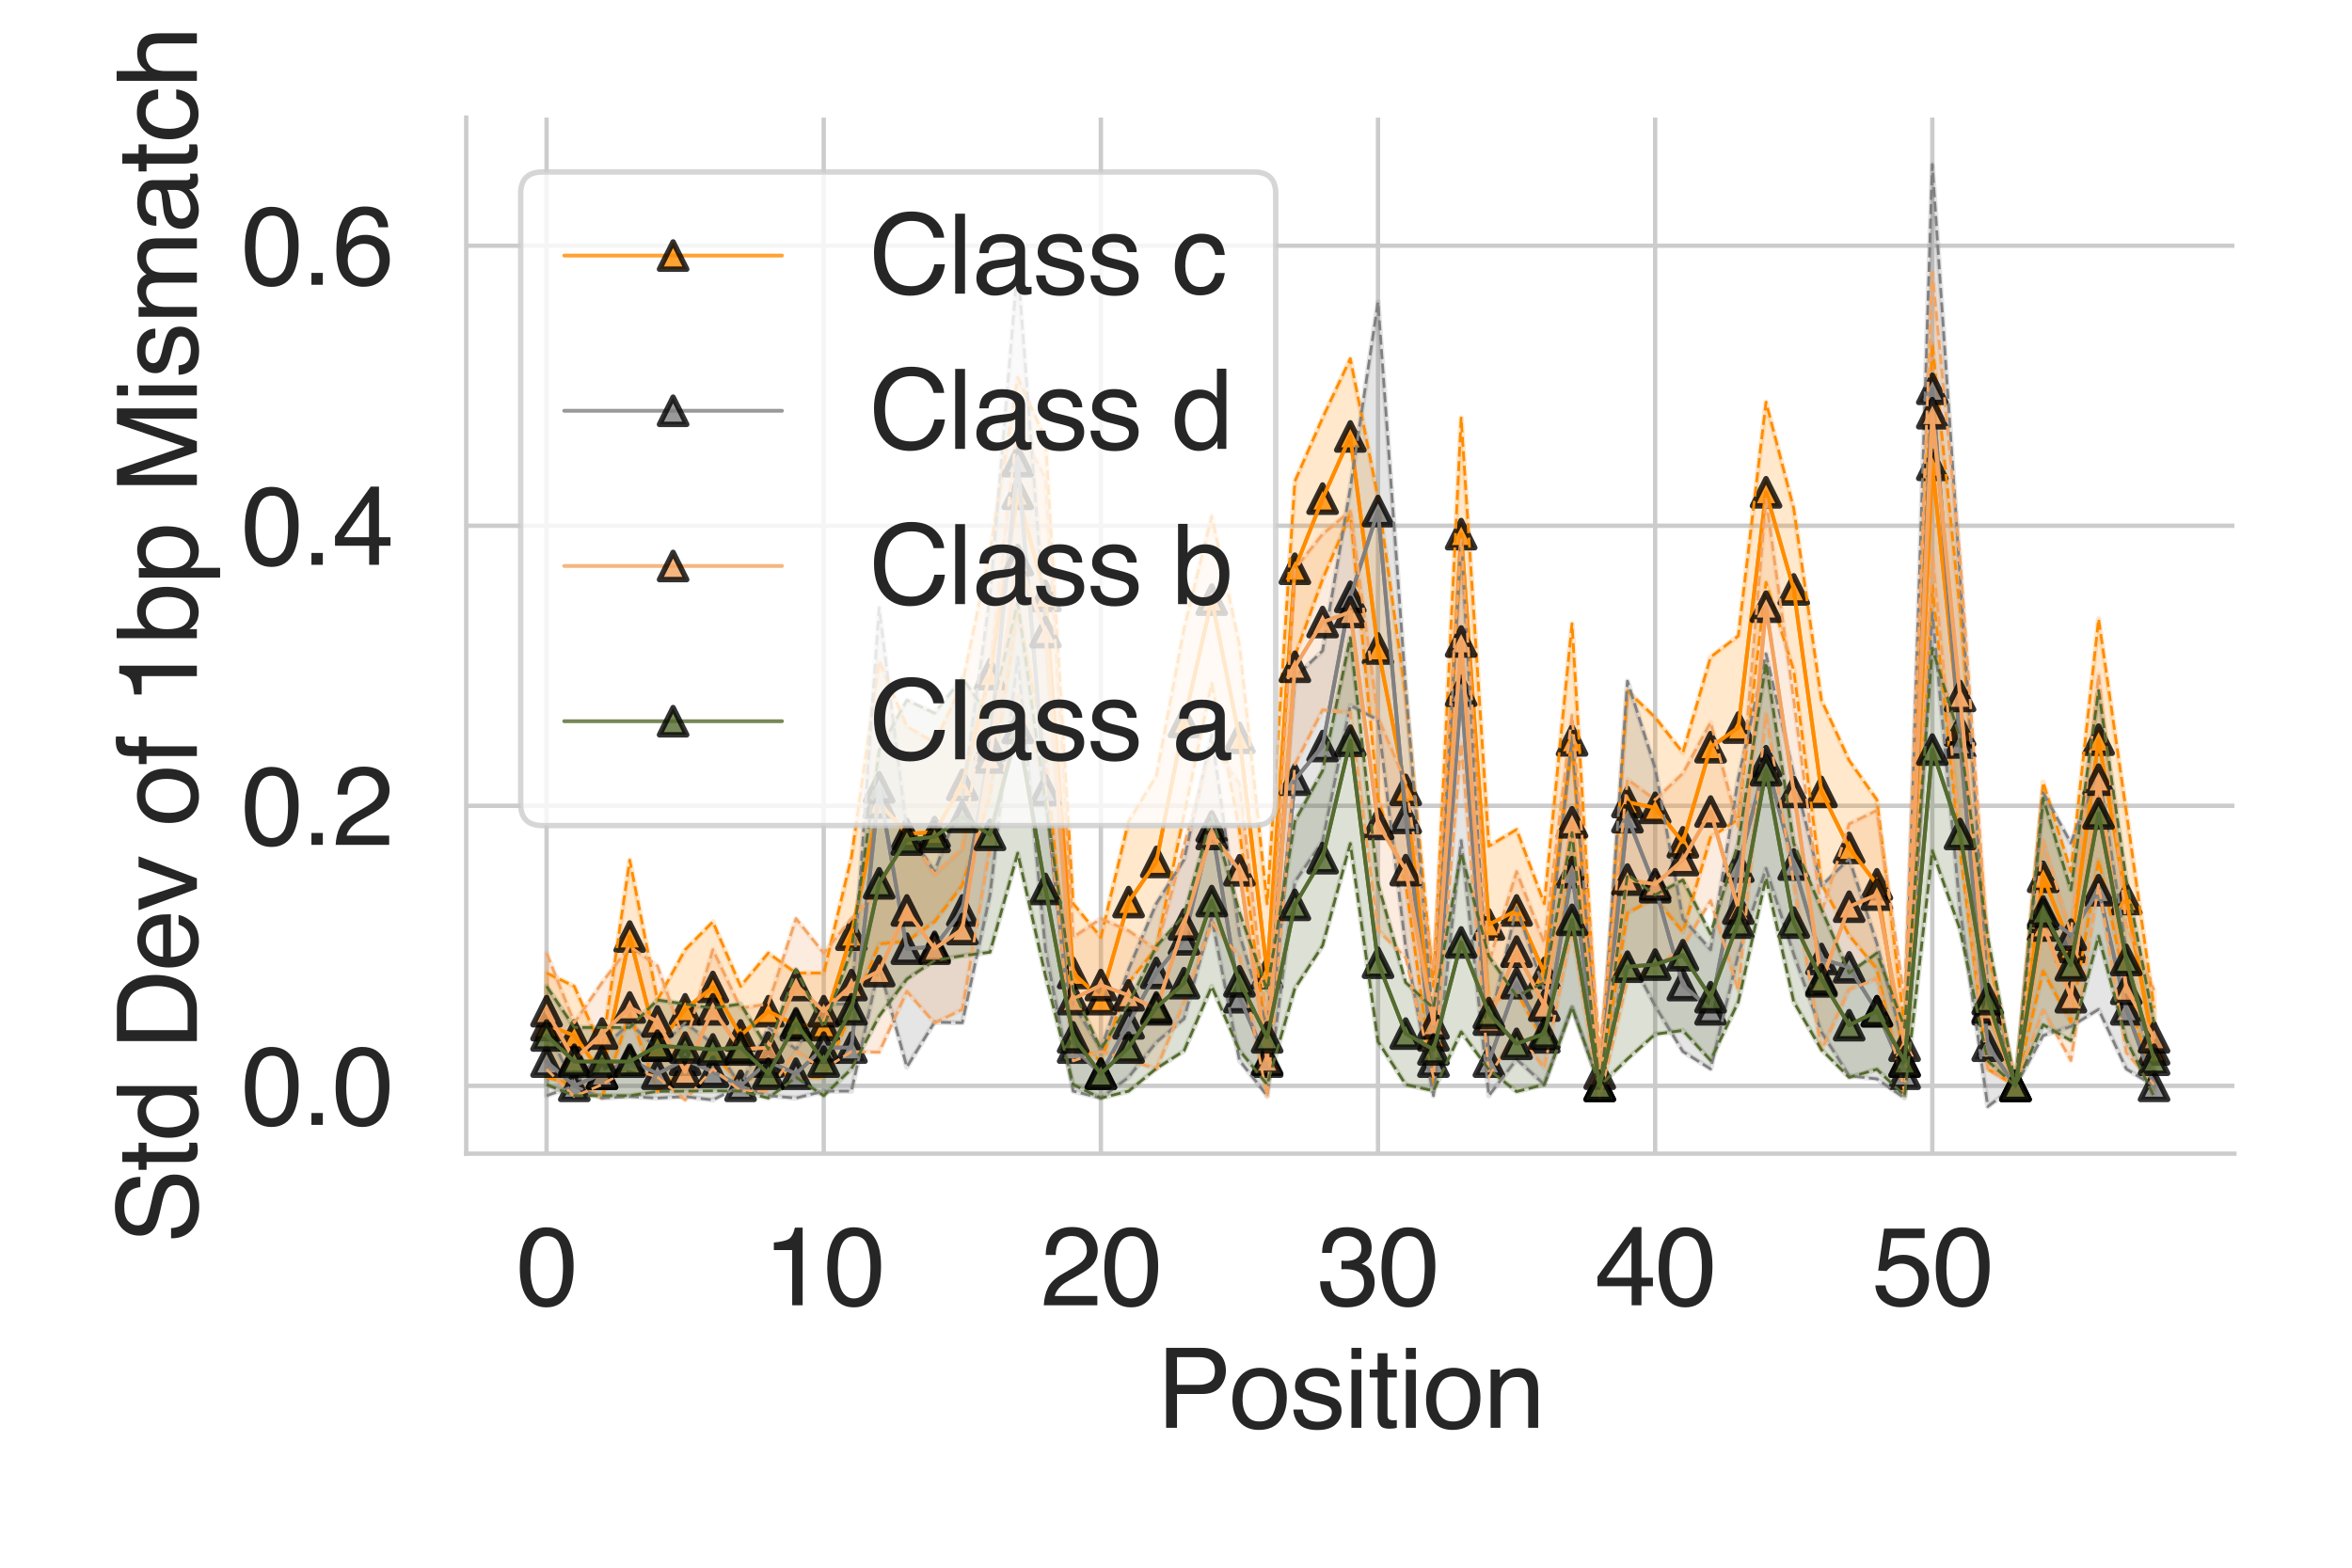 <?xml version="1.0" encoding="utf-8" standalone="no"?>
<!DOCTYPE svg PUBLIC "-//W3C//DTD SVG 1.1//EN"
  "http://www.w3.org/Graphics/SVG/1.1/DTD/svg11.dtd">
<svg height="288pt" version="1.1" viewBox="0 0 432 288" width="432pt" xmlns="http://www.w3.org/2000/svg" xmlns:xlink="http://www.w3.org/1999/xlink">
 <defs>
  <style type="text/css">*{stroke-linecap:butt;stroke-linejoin:round;}</style>
 </defs>
 <g id="figure_1">
  <g id="patch_1">
   <path d="M 0 288 
L 432 288 
L 432 0 
L 0 0 
z
" style="fill:#ffffff;"/>
  </g>
  <g id="axes_1">
   <g id="patch_2">
    <path d="M 85.63 211.94 
L 410.4 211.94 
L 410.4 21.6 
L 85.63 21.6 
z
" style="fill:#ffffff;"/>
   </g>
   <g id="matplotlib.axis_1">
    <g id="xtick_1">
     <g id="line2d_1">
      <path clip-path="url(#p8023eda45d)" d="M 100.392 211.94 
L 100.392 21.6 
" style="fill:none;stroke:#cccccc;stroke-linecap:round;stroke-width:0.8;"/>
     </g>
     <g id="text_1">
      <!-- 0 -->
      <g style="fill:#262626;" transform="translate(94.831 239.787)scale(0.2 -0.2)">
       <defs>
        <path d="M 1731 4475 
Q 2600 4475 2988 3759 
Q 3288 3206 3288 2244 
Q 3288 1331 3016 734 
Q 2622 -122 1728 -122 
Q 922 -122 528 578 
Q 200 1163 200 2147 
Q 200 2909 397 3456 
Q 766 4475 1731 4475 
z
M 1725 391 
Q 2163 391 2422 778 
Q 2681 1166 2681 2222 
Q 2681 2984 2493 3476 
Q 2306 3969 1766 3969 
Q 1269 3969 1039 3501 
Q 809 3034 809 2125 
Q 809 1441 956 1025 
Q 1181 391 1725 391 
z
" id="Helvetica-30" transform="scale(0.016)"/>
       </defs>
       <use xlink:href="#Helvetica-30"/>
      </g>
     </g>
    </g>
    <g id="xtick_2">
     <g id="line2d_2">
      <path clip-path="url(#p8023eda45d)" d="M 151.297 211.94 
L 151.297 21.6 
" style="fill:none;stroke:#cccccc;stroke-linecap:round;stroke-width:0.8;"/>
     </g>
     <g id="text_2">
      <!-- 10 -->
      <g style="fill:#262626;" transform="translate(140.175 239.787)scale(0.2 -0.2)">
       <defs>
        <path d="M 613 3169 
L 613 3600 
Q 1222 3659 1462 3798 
Q 1703 3938 1822 4456 
L 2266 4456 
L 2266 0 
L 1666 0 
L 1666 3169 
L 613 3169 
z
" id="Helvetica-31" transform="scale(0.016)"/>
       </defs>
       <use xlink:href="#Helvetica-31"/>
       <use x="55.615" xlink:href="#Helvetica-30"/>
      </g>
     </g>
    </g>
    <g id="xtick_3">
     <g id="line2d_3">
      <path clip-path="url(#p8023eda45d)" d="M 202.201 211.94 
L 202.201 21.6 
" style="fill:none;stroke:#cccccc;stroke-linecap:round;stroke-width:0.8;"/>
     </g>
     <g id="text_3">
      <!-- 20 -->
      <g style="fill:#262626;" transform="translate(191.079 239.787)scale(0.2 -0.2)">
       <defs>
        <path d="M 200 0 
Q 231 578 439 1006 
Q 647 1434 1250 1784 
L 1850 2131 
Q 2253 2366 2416 2531 
Q 2672 2791 2672 3125 
Q 2672 3516 2437 3745 
Q 2203 3975 1813 3975 
Q 1234 3975 1013 3538 
Q 894 3303 881 2888 
L 309 2888 
Q 319 3472 525 3841 
Q 891 4491 1816 4491 
Q 2584 4491 2939 4075 
Q 3294 3659 3294 3150 
Q 3294 2613 2916 2231 
Q 2697 2009 2131 1694 
L 1703 1456 
Q 1397 1288 1222 1134 
Q 909 863 828 531 
L 3272 531 
L 3272 0 
L 200 0 
z
" id="Helvetica-32" transform="scale(0.016)"/>
       </defs>
       <use xlink:href="#Helvetica-32"/>
       <use x="55.615" xlink:href="#Helvetica-30"/>
      </g>
     </g>
    </g>
    <g id="xtick_4">
     <g id="line2d_4">
      <path clip-path="url(#p8023eda45d)" d="M 253.105 211.94 
L 253.105 21.6 
" style="fill:none;stroke:#cccccc;stroke-linecap:round;stroke-width:0.8;"/>
     </g>
     <g id="text_4">
      <!-- 30 -->
      <g style="fill:#262626;" transform="translate(241.984 239.787)scale(0.2 -0.2)">
       <defs>
        <path d="M 1663 -122 
Q 869 -122 511 314 
Q 153 750 153 1375 
L 741 1375 
Q 778 941 903 744 
Q 1122 391 1694 391 
Q 2138 391 2406 628 
Q 2675 866 2675 1241 
Q 2675 1703 2392 1887 
Q 2109 2072 1606 2072 
Q 1550 2072 1492 2070 
Q 1434 2069 1375 2066 
L 1375 2563 
Q 1463 2553 1522 2550 
Q 1581 2547 1650 2547 
Q 1966 2547 2169 2647 
Q 2525 2822 2525 3272 
Q 2525 3606 2287 3787 
Q 2050 3969 1734 3969 
Q 1172 3969 956 3594 
Q 838 3388 822 3006 
L 266 3006 
Q 266 3506 466 3856 
Q 809 4481 1675 4481 
Q 2359 4481 2734 4176 
Q 3109 3872 3109 3294 
Q 3109 2881 2888 2625 
Q 2750 2466 2531 2375 
Q 2884 2278 3082 2001 
Q 3281 1725 3281 1325 
Q 3281 684 2859 281 
Q 2438 -122 1663 -122 
z
" id="Helvetica-33" transform="scale(0.016)"/>
       </defs>
       <use xlink:href="#Helvetica-33"/>
       <use x="55.615" xlink:href="#Helvetica-30"/>
      </g>
     </g>
    </g>
    <g id="xtick_5">
     <g id="line2d_5">
      <path clip-path="url(#p8023eda45d)" d="M 304.01 211.94 
L 304.01 21.6 
" style="fill:none;stroke:#cccccc;stroke-linecap:round;stroke-width:0.8;"/>
     </g>
     <g id="text_5">
      <!-- 40 -->
      <g style="fill:#262626;" transform="translate(292.888 239.787)scale(0.2 -0.2)">
       <defs>
        <path d="M 2116 1584 
L 2116 3613 
L 681 1584 
L 2116 1584 
z
M 2125 0 
L 2125 1094 
L 163 1094 
L 163 1644 
L 2213 4488 
L 2688 4488 
L 2688 1584 
L 3347 1584 
L 3347 1094 
L 2688 1094 
L 2688 0 
L 2125 0 
z
" id="Helvetica-34" transform="scale(0.016)"/>
       </defs>
       <use xlink:href="#Helvetica-34"/>
       <use x="55.615" xlink:href="#Helvetica-30"/>
      </g>
     </g>
    </g>
    <g id="xtick_6">
     <g id="line2d_6">
      <path clip-path="url(#p8023eda45d)" d="M 354.914 211.94 
L 354.914 21.6 
" style="fill:none;stroke:#cccccc;stroke-linecap:round;stroke-width:0.8;"/>
     </g>
     <g id="text_6">
      <!-- 50 -->
      <g style="fill:#262626;" transform="translate(343.792 239.787)scale(0.2 -0.2)">
       <defs>
        <path d="M 791 1141 
Q 847 659 1238 475 
Q 1438 381 1700 381 
Q 2200 381 2440 700 
Q 2681 1019 2681 1406 
Q 2681 1875 2395 2131 
Q 2109 2388 1709 2388 
Q 1419 2388 1211 2275 
Q 1003 2163 856 1963 
L 369 1991 
L 709 4400 
L 3034 4400 
L 3034 3856 
L 1131 3856 
L 941 2613 
Q 1097 2731 1238 2791 
Q 1488 2894 1816 2894 
Q 2431 2894 2859 2497 
Q 3288 2100 3288 1491 
Q 3288 856 2895 371 
Q 2503 -113 1644 -113 
Q 1097 -113 676 195 
Q 256 503 206 1141 
L 791 1141 
z
" id="Helvetica-35" transform="scale(0.016)"/>
       </defs>
       <use xlink:href="#Helvetica-35"/>
       <use x="55.615" xlink:href="#Helvetica-30"/>
      </g>
     </g>
    </g>
    <g id="text_7">
     <!-- Position -->
     <g style="fill:#262626;" transform="translate(212.44 262.303)scale(0.2 -0.2)">
      <defs>
       <path d="M 547 4591 
L 2613 4591 
Q 3225 4591 3600 4245 
Q 3975 3900 3975 3275 
Q 3975 2738 3640 2339 
Q 3306 1941 2613 1941 
L 1169 1941 
L 1169 0 
L 547 0 
L 547 4591 
z
M 3347 3272 
Q 3347 3778 2972 3959 
Q 2766 4056 2406 4056 
L 1169 4056 
L 1169 2466 
L 2406 2466 
Q 2825 2466 3086 2644 
Q 3347 2822 3347 3272 
z
" id="Helvetica-50" transform="scale(0.016)"/>
       <path d="M 1741 363 
Q 2300 363 2508 786 
Q 2716 1209 2716 1728 
Q 2716 2197 2566 2491 
Q 2328 2953 1747 2953 
Q 1231 2953 997 2559 
Q 763 2166 763 1609 
Q 763 1075 997 719 
Q 1231 363 1741 363 
z
M 1763 3444 
Q 2409 3444 2856 3012 
Q 3303 2581 3303 1744 
Q 3303 934 2909 406 
Q 2516 -122 1688 -122 
Q 997 -122 590 345 
Q 184 813 184 1600 
Q 184 2444 612 2944 
Q 1041 3444 1763 3444 
z
M 1744 3428 
L 1744 3428 
z
" id="Helvetica-6f" transform="scale(0.016)"/>
       <path d="M 747 1050 
Q 772 769 888 619 
Q 1100 347 1625 347 
Q 1938 347 2175 483 
Q 2413 619 2413 903 
Q 2413 1119 2222 1231 
Q 2100 1300 1741 1391 
L 1294 1503 
Q 866 1609 663 1741 
Q 300 1969 300 2372 
Q 300 2847 642 3140 
Q 984 3434 1563 3434 
Q 2319 3434 2653 2991 
Q 2863 2709 2856 2384 
L 2325 2384 
Q 2309 2575 2191 2731 
Q 1997 2953 1519 2953 
Q 1200 2953 1036 2831 
Q 872 2709 872 2509 
Q 872 2291 1088 2159 
Q 1213 2081 1456 2022 
L 1828 1931 
Q 2434 1784 2641 1647 
Q 2969 1431 2969 969 
Q 2969 522 2630 197 
Q 2291 -128 1597 -128 
Q 850 -128 539 211 
Q 228 550 206 1050 
L 747 1050 
z
M 1578 3428 
L 1578 3428 
z
" id="Helvetica-73" transform="scale(0.016)"/>
       <path d="M 413 3331 
L 984 3331 
L 984 0 
L 413 0 
L 413 3331 
z
M 413 4591 
L 984 4591 
L 984 3953 
L 413 3953 
L 413 4591 
z
" id="Helvetica-69" transform="scale(0.016)"/>
       <path d="M 525 4281 
L 1094 4281 
L 1094 3347 
L 1628 3347 
L 1628 2888 
L 1094 2888 
L 1094 703 
Q 1094 528 1213 469 
Q 1278 434 1431 434 
Q 1472 434 1519 436 
Q 1566 438 1628 444 
L 1628 0 
Q 1531 -28 1426 -40 
Q 1322 -53 1200 -53 
Q 806 -53 665 148 
Q 525 350 525 672 
L 525 2888 
L 72 2888 
L 72 3347 
L 525 3347 
L 525 4281 
z
" id="Helvetica-74" transform="scale(0.016)"/>
       <path d="M 413 3347 
L 947 3347 
L 947 2872 
Q 1184 3166 1450 3294 
Q 1716 3422 2041 3422 
Q 2753 3422 3003 2925 
Q 3141 2653 3141 2147 
L 3141 0 
L 2569 0 
L 2569 2109 
Q 2569 2416 2478 2603 
Q 2328 2916 1934 2916 
Q 1734 2916 1606 2875 
Q 1375 2806 1200 2600 
Q 1059 2434 1017 2257 
Q 975 2081 975 1753 
L 975 0 
L 413 0 
L 413 3347 
z
M 1734 3428 
L 1734 3428 
z
" id="Helvetica-6e" transform="scale(0.016)"/>
      </defs>
      <use xlink:href="#Helvetica-50"/>
      <use x="66.699" xlink:href="#Helvetica-6f"/>
      <use x="122.314" xlink:href="#Helvetica-73"/>
      <use x="172.314" xlink:href="#Helvetica-69"/>
      <use x="194.531" xlink:href="#Helvetica-74"/>
      <use x="222.314" xlink:href="#Helvetica-69"/>
      <use x="244.531" xlink:href="#Helvetica-6f"/>
      <use x="300.146" xlink:href="#Helvetica-6e"/>
     </g>
    </g>
   </g>
   <g id="matplotlib.axis_2">
    <g id="ytick_1">
     <g id="line2d_7">
      <path clip-path="url(#p8023eda45d)" d="M 85.63 199.479 
L 410.4 199.479 
" style="fill:none;stroke:#cccccc;stroke-linecap:round;stroke-width:0.8;"/>
     </g>
     <g id="text_8">
      <!-- 0.0 -->
      <g style="fill:#262626;" transform="translate(44.33 206.652)scale(0.2 -0.2)">
       <defs>
        <path d="M 547 681 
L 1200 681 
L 1200 0 
L 547 0 
L 547 681 
z
" id="Helvetica-2e" transform="scale(0.016)"/>
       </defs>
       <use xlink:href="#Helvetica-30"/>
       <use x="55.615" xlink:href="#Helvetica-2e"/>
       <use x="83.398" xlink:href="#Helvetica-30"/>
      </g>
     </g>
    </g>
    <g id="ytick_2">
     <g id="line2d_8">
      <path clip-path="url(#p8023eda45d)" d="M 85.63 148.033 
L 410.4 148.033 
" style="fill:none;stroke:#cccccc;stroke-linecap:round;stroke-width:0.8;"/>
     </g>
     <g id="text_9">
      <!-- 0.2 -->
      <g style="fill:#262626;" transform="translate(44.33 155.206)scale(0.2 -0.2)">
       <use xlink:href="#Helvetica-30"/>
       <use x="55.615" xlink:href="#Helvetica-2e"/>
       <use x="83.398" xlink:href="#Helvetica-32"/>
      </g>
     </g>
    </g>
    <g id="ytick_3">
     <g id="line2d_9">
      <path clip-path="url(#p8023eda45d)" d="M 85.63 96.586 
L 410.4 96.586 
" style="fill:none;stroke:#cccccc;stroke-linecap:round;stroke-width:0.8;"/>
     </g>
     <g id="text_10">
      <!-- 0.4 -->
      <g style="fill:#262626;" transform="translate(44.33 103.76)scale(0.2 -0.2)">
       <use xlink:href="#Helvetica-30"/>
       <use x="55.615" xlink:href="#Helvetica-2e"/>
       <use x="83.398" xlink:href="#Helvetica-34"/>
      </g>
     </g>
    </g>
    <g id="ytick_4">
     <g id="line2d_10">
      <path clip-path="url(#p8023eda45d)" d="M 85.63 45.14 
L 410.4 45.14 
" style="fill:none;stroke:#cccccc;stroke-linecap:round;stroke-width:0.8;"/>
     </g>
     <g id="text_11">
      <!-- 0.6 -->
      <g style="fill:#262626;" transform="translate(44.33 52.314)scale(0.2 -0.2)">
       <defs>
        <path d="M 1872 4494 
Q 2622 4494 2917 4105 
Q 3213 3716 3213 3303 
L 2656 3303 
Q 2606 3569 2497 3719 
Q 2294 4000 1881 4000 
Q 1409 4000 1131 3564 
Q 853 3128 822 2316 
Q 1016 2600 1309 2741 
Q 1578 2866 1909 2866 
Q 2472 2866 2890 2506 
Q 3309 2147 3309 1434 
Q 3309 825 2912 354 
Q 2516 -116 1781 -116 
Q 1153 -116 697 361 
Q 241 838 241 1966 
Q 241 2800 444 3381 
Q 834 4494 1872 4494 
z
M 1831 384 
Q 2275 384 2495 682 
Q 2716 981 2716 1388 
Q 2716 1731 2519 2042 
Q 2322 2353 1803 2353 
Q 1441 2353 1167 2112 
Q 894 1872 894 1388 
Q 894 963 1142 673 
Q 1391 384 1831 384 
z
" id="Helvetica-36" transform="scale(0.016)"/>
       </defs>
       <use xlink:href="#Helvetica-30"/>
       <use x="55.615" xlink:href="#Helvetica-2e"/>
       <use x="83.398" xlink:href="#Helvetica-36"/>
      </g>
     </g>
    </g>
    <g id="text_12">
     <!-- Std Dev of 1bp Mismatch -->
     <g style="fill:#262626;" transform="translate(36.161 228.478)rotate(-90)scale(0.2 -0.2)">
      <defs>
       <path d="M 894 1481 
Q 916 1091 1078 847 
Q 1388 391 2169 391 
Q 2519 391 2806 491 
Q 3363 684 3363 1184 
Q 3363 1559 3128 1719 
Q 2891 1875 2384 1991 
L 1763 2131 
Q 1153 2269 900 2434 
Q 463 2722 463 3294 
Q 463 3913 891 4309 
Q 1319 4706 2103 4706 
Q 2825 4706 3329 4357 
Q 3834 4009 3834 3244 
L 3250 3244 
Q 3203 3613 3050 3809 
Q 2766 4169 2084 4169 
Q 1534 4169 1293 3937 
Q 1053 3706 1053 3400 
Q 1053 3063 1334 2906 
Q 1519 2806 2169 2656 
L 2813 2509 
Q 3278 2403 3531 2219 
Q 3969 1897 3969 1284 
Q 3969 522 3414 194 
Q 2859 -134 2125 -134 
Q 1269 -134 784 303 
Q 300 738 309 1481 
L 894 1481 
z
M 2150 4716 
L 2150 4716 
z
" id="Helvetica-53" transform="scale(0.016)"/>
       <path d="M 769 1634 
Q 769 1097 997 734 
Q 1225 372 1728 372 
Q 2119 372 2370 708 
Q 2622 1044 2622 1672 
Q 2622 2306 2362 2611 
Q 2103 2916 1722 2916 
Q 1297 2916 1033 2591 
Q 769 2266 769 1634 
z
M 1616 3406 
Q 2000 3406 2259 3244 
Q 2409 3150 2600 2916 
L 2600 4606 
L 3141 4606 
L 3141 0 
L 2634 0 
L 2634 466 
Q 2438 156 2169 18 
Q 1900 -119 1553 -119 
Q 994 -119 584 351 
Q 175 822 175 1603 
Q 175 2334 548 2870 
Q 922 3406 1616 3406 
z
" id="Helvetica-64" transform="scale(0.016)"/>
       <path id="Helvetica-20" transform="scale(0.016)"/>
       <path d="M 2250 531 
Q 2566 531 2769 597 
Q 3131 719 3363 1066 
Q 3547 1344 3628 1778 
Q 3675 2038 3675 2259 
Q 3675 3113 3336 3584 
Q 2997 4056 2244 4056 
L 1141 4056 
L 1141 531 
L 2250 531 
z
M 516 4591 
L 2375 4591 
Q 3322 4591 3844 3919 
Q 4309 3313 4309 2366 
Q 4309 1634 4034 1044 
Q 3550 0 2369 0 
L 516 0 
L 516 4591 
z
" id="Helvetica-44" transform="scale(0.016)"/>
       <path d="M 1806 3422 
Q 2163 3422 2497 3255 
Q 2831 3088 3006 2822 
Q 3175 2569 3231 2231 
Q 3281 2000 3281 1494 
L 828 1494 
Q 844 984 1069 676 
Q 1294 369 1766 369 
Q 2206 369 2469 659 
Q 2619 828 2681 1050 
L 3234 1050 
Q 3213 866 3089 639 
Q 2966 413 2813 269 
Q 2556 19 2178 -69 
Q 1975 -119 1719 -119 
Q 1094 -119 659 336 
Q 225 791 225 1609 
Q 225 2416 662 2919 
Q 1100 3422 1806 3422 
z
M 2703 1941 
Q 2669 2306 2544 2525 
Q 2313 2931 1772 2931 
Q 1384 2931 1121 2651 
Q 859 2372 844 1941 
L 2703 1941 
z
M 1753 3428 
L 1753 3428 
z
" id="Helvetica-65" transform="scale(0.016)"/>
       <path d="M 688 3347 
L 1581 622 
L 2516 3347 
L 3131 3347 
L 1869 0 
L 1269 0 
L 34 3347 
L 688 3347 
z
" id="Helvetica-76" transform="scale(0.016)"/>
       <path d="M 553 3856 
Q 566 4206 675 4369 
Q 872 4656 1434 4656 
Q 1488 4656 1544 4653 
Q 1600 4650 1672 4644 
L 1672 4131 
Q 1584 4138 1545 4139 
Q 1506 4141 1472 4141 
Q 1216 4141 1166 4008 
Q 1116 3875 1116 3331 
L 1672 3331 
L 1672 2888 
L 1109 2888 
L 1109 0 
L 553 0 
L 553 2888 
L 88 2888 
L 88 3331 
L 553 3331 
L 553 3856 
z
" id="Helvetica-66" transform="scale(0.016)"/>
       <path d="M 369 4606 
L 916 4606 
L 916 2941 
Q 1100 3181 1356 3307 
Q 1613 3434 1913 3434 
Q 2538 3434 2927 3004 
Q 3316 2575 3316 1738 
Q 3316 944 2931 419 
Q 2547 -106 1866 -106 
Q 1484 -106 1222 78 
Q 1066 188 888 428 
L 888 0 
L 369 0 
L 369 4606 
z
M 1831 391 
Q 2288 391 2514 753 
Q 2741 1116 2741 1709 
Q 2741 2238 2514 2584 
Q 2288 2931 1847 2931 
Q 1463 2931 1173 2647 
Q 884 2363 884 1709 
Q 884 1238 1003 944 
Q 1225 391 1831 391 
z
" id="Helvetica-62" transform="scale(0.016)"/>
       <path d="M 1825 378 
Q 2219 378 2480 708 
Q 2741 1038 2741 1694 
Q 2741 2094 2625 2381 
Q 2406 2934 1825 2934 
Q 1241 2934 1025 2350 
Q 909 2038 909 1556 
Q 909 1169 1025 897 
Q 1244 378 1825 378 
z
M 369 3331 
L 916 3331 
L 916 2888 
Q 1084 3116 1284 3241 
Q 1569 3428 1953 3428 
Q 2522 3428 2919 2992 
Q 3316 2556 3316 1747 
Q 3316 653 2744 184 
Q 2381 -113 1900 -113 
Q 1522 -113 1266 53 
Q 1116 147 931 375 
L 931 -1334 
L 369 -1334 
L 369 3331 
z
" id="Helvetica-70" transform="scale(0.016)"/>
       <path d="M 472 4591 
L 1363 4591 
L 2681 709 
L 3991 4591 
L 4872 4591 
L 4872 0 
L 4281 0 
L 4281 2709 
Q 4281 2850 4287 3175 
Q 4294 3500 4294 3872 
L 2984 0 
L 2369 0 
L 1050 3872 
L 1050 3731 
Q 1050 3563 1058 3217 
Q 1066 2872 1066 2709 
L 1066 0 
L 472 0 
L 472 4591 
z
" id="Helvetica-4d" transform="scale(0.016)"/>
       <path d="M 413 3347 
L 969 3347 
L 969 2872 
Q 1169 3119 1331 3231 
Q 1609 3422 1963 3422 
Q 2363 3422 2606 3225 
Q 2744 3113 2856 2894 
Q 3044 3163 3297 3292 
Q 3550 3422 3866 3422 
Q 4541 3422 4784 2934 
Q 4916 2672 4916 2228 
L 4916 0 
L 4331 0 
L 4331 2325 
Q 4331 2659 4164 2784 
Q 3997 2909 3756 2909 
Q 3425 2909 3186 2687 
Q 2947 2466 2947 1947 
L 2947 0 
L 2375 0 
L 2375 2184 
Q 2375 2525 2294 2681 
Q 2166 2916 1816 2916 
Q 1497 2916 1236 2669 
Q 975 2422 975 1775 
L 975 0 
L 413 0 
L 413 3347 
z
" id="Helvetica-6d" transform="scale(0.016)"/>
       <path d="M 844 891 
Q 844 647 1022 506 
Q 1200 366 1444 366 
Q 1741 366 2019 503 
Q 2488 731 2488 1250 
L 2488 1703 
Q 2384 1638 2221 1594 
Q 2059 1550 1903 1531 
L 1563 1488 
Q 1256 1447 1103 1359 
Q 844 1213 844 891 
z
M 2206 2028 
Q 2400 2053 2466 2191 
Q 2503 2266 2503 2406 
Q 2503 2694 2298 2823 
Q 2094 2953 1713 2953 
Q 1272 2953 1088 2716 
Q 984 2584 953 2325 
L 428 2325 
Q 444 2944 830 3186 
Q 1216 3428 1725 3428 
Q 2316 3428 2684 3203 
Q 3050 2978 3050 2503 
L 3050 575 
Q 3050 488 3086 434 
Q 3122 381 3238 381 
Q 3275 381 3322 386 
Q 3369 391 3422 400 
L 3422 -16 
Q 3291 -53 3222 -62 
Q 3153 -72 3034 -72 
Q 2744 -72 2613 134 
Q 2544 244 2516 444 
Q 2344 219 2022 53 
Q 1700 -113 1313 -113 
Q 847 -113 551 170 
Q 256 453 256 878 
Q 256 1344 547 1600 
Q 838 1856 1309 1916 
L 2206 2028 
z
M 1741 3428 
L 1741 3428 
z
" id="Helvetica-61" transform="scale(0.016)"/>
       <path d="M 1703 3444 
Q 2269 3444 2623 3169 
Q 2978 2894 3050 2222 
L 2503 2222 
Q 2453 2531 2275 2736 
Q 2097 2941 1703 2941 
Q 1166 2941 934 2416 
Q 784 2075 784 1575 
Q 784 1072 996 728 
Q 1209 384 1666 384 
Q 2016 384 2220 598 
Q 2425 813 2503 1184 
L 3050 1184 
Q 2956 519 2581 211 
Q 2206 -97 1622 -97 
Q 966 -97 575 383 
Q 184 863 184 1581 
Q 184 2463 612 2953 
Q 1041 3444 1703 3444 
z
M 1616 3428 
L 1616 3428 
z
" id="Helvetica-63" transform="scale(0.016)"/>
       <path d="M 413 4606 
L 975 4606 
L 975 2894 
Q 1175 3147 1334 3250 
Q 1606 3428 2013 3428 
Q 2741 3428 3000 2919 
Q 3141 2641 3141 2147 
L 3141 0 
L 2563 0 
L 2563 2109 
Q 2563 2478 2469 2650 
Q 2316 2925 1894 2925 
Q 1544 2925 1259 2684 
Q 975 2444 975 1775 
L 975 0 
L 413 0 
L 413 4606 
z
" id="Helvetica-68" transform="scale(0.016)"/>
      </defs>
      <use xlink:href="#Helvetica-53"/>
      <use x="66.699" xlink:href="#Helvetica-74"/>
      <use x="94.482" xlink:href="#Helvetica-64"/>
      <use x="150.098" xlink:href="#Helvetica-20"/>
      <use x="177.881" xlink:href="#Helvetica-44"/>
      <use x="250.098" xlink:href="#Helvetica-65"/>
      <use x="305.713" xlink:href="#Helvetica-76"/>
      <use x="355.713" xlink:href="#Helvetica-20"/>
      <use x="383.496" xlink:href="#Helvetica-6f"/>
      <use x="439.111" xlink:href="#Helvetica-66"/>
      <use x="466.895" xlink:href="#Helvetica-20"/>
      <use x="494.678" xlink:href="#Helvetica-31"/>
      <use x="550.293" xlink:href="#Helvetica-62"/>
      <use x="605.908" xlink:href="#Helvetica-70"/>
      <use x="661.523" xlink:href="#Helvetica-20"/>
      <use x="689.307" xlink:href="#Helvetica-4d"/>
      <use x="772.607" xlink:href="#Helvetica-69"/>
      <use x="794.824" xlink:href="#Helvetica-73"/>
      <use x="844.824" xlink:href="#Helvetica-6d"/>
      <use x="928.125" xlink:href="#Helvetica-61"/>
      <use x="983.74" xlink:href="#Helvetica-74"/>
      <use x="1011.523" xlink:href="#Helvetica-63"/>
      <use x="1061.523" xlink:href="#Helvetica-68"/>
     </g>
    </g>
   </g>
   <g id="PolyCollection_1">
    <defs>
     <path d="M 100.392 -109.253 
L 100.392 -90.067 
L 105.483 -88.746 
L 110.573 -86.272 
L 115.664 -101.905 
L 120.754 -87.497 
L 125.844 -91.62 
L 130.935 -94.72 
L 136.025 -88.746 
L 141.116 -91.554 
L 146.206 -90.067 
L 151.297 -90.067 
L 156.387 -102.064 
L 161.478 -114.579 
L 166.568 -115.068 
L 171.658 -118.688 
L 176.749 -125.361 
L 181.839 -141.725 
L 186.93 -175.918 
L 192.02 -149.685 
L 197.111 -96.523 
L 202.201 -93.101 
L 207.291 -107.461 
L 212.382 -113.87 
L 217.472 -138.264 
L 222.563 -162.492 
L 227.653 -135.424 
L 232.744 -96.523 
L 237.834 -167.441 
L 242.925 -181.568 
L 248.015 -193.54 
L 253.105 -141.12 
L 258.196 -125.719 
L 263.286 -88.746 
L 268.377 -168.54 
L 273.467 -103.782 
L 278.558 -105.871 
L 283.648 -96.523 
L 288.739 -130.57 
L 293.829 -88.521 
L 298.919 -120.251 
L 304.01 -122.991 
L 309.1 -116.788 
L 314.191 -134.183 
L 319.281 -137.499 
L 324.372 -180.999 
L 329.462 -164.851 
L 334.552 -125.645 
L 339.643 -116.151 
L 344.733 -110.002 
L 349.824 -86.711 
L 354.914 -180.36 
L 360.005 -131.583 
L 365.095 -91.62 
L 370.186 -88.521 
L 375.276 -109.569 
L 380.366 -100.216 
L 385.457 -129.945 
L 390.547 -106.799 
L 395.638 -87.611 
L 395.638 -102.798 
L 395.638 -102.798 
L 390.547 -138.885 
L 385.457 -174.285 
L 380.366 -127.903 
L 375.276 -144.274 
L 370.186 -88.521 
L 365.095 -113.534 
L 360.005 -176.034 
L 354.914 -224.86 
L 349.824 -99.243 
L 344.733 -141.083 
L 339.643 -148.3 
L 334.552 -159.385 
L 329.462 -194.591 
L 324.372 -214.125 
L 319.281 -171.186 
L 314.191 -167.29 
L 309.1 -149.731 
L 304.01 -156.205 
L 298.919 -161.076 
L 293.829 -88.521 
L 288.739 -173.407 
L 283.648 -121.997 
L 278.558 -135.615 
L 273.467 -132.559 
L 268.377 -211.215 
L 263.286 -106.808 
L 258.196 -160.063 
L 253.105 -196.615 
L 248.015 -222.103 
L 242.925 -211.238 
L 237.834 -199.587 
L 232.744 -121.997 
L 227.653 -169.495 
L 222.563 -193.184 
L 217.472 -172.489 
L 212.382 -145.437 
L 207.291 -137.101 
L 202.201 -115.819 
L 197.111 -121.997 
L 192.02 -207.373 
L 186.93 -218.652 
L 181.839 -186.593 
L 176.749 -162.291 
L 171.658 -151.598 
L 166.568 -154.528 
L 161.478 -166.593 
L 156.387 -130.511 
L 151.297 -109.253 
L 146.206 -109.253 
L 141.116 -112.91 
L 136.025 -106.808 
L 130.935 -118.655 
L 125.844 -113.534 
L 120.754 -104.29 
L 115.664 -129.981 
L 110.573 -95.226 
L 105.483 -106.808 
L 100.392 -109.253 
z
" id="mc55b9f9bff" style="stroke:#ff8c00;stroke-opacity:0.2;"/>
    </defs>
    <g clip-path="url(#p8023eda45d)">
     <use style="fill:#ff8c00;fill-opacity:0.2;stroke:#ff8c00;stroke-opacity:0.2;" x="0" xlink:href="#mc55b9f9bff" y="288"/>
    </g>
   </g>
   <g id="PolyCollection_2">
    <defs>
     <path d="M 100.392 -99.243 
L 100.392 -86.711 
L 105.483 -88.521 
L 110.573 -86.272 
L 115.664 -86.553 
L 120.754 -86.272 
L 125.844 -86.553 
L 130.935 -85.925 
L 136.025 -88.521 
L 141.116 -86.711 
L 146.206 -86.272 
L 151.297 -87.543 
L 156.387 -87.543 
L 161.478 -110.377 
L 166.568 -91.977 
L 171.658 -100.216 
L 176.749 -100.111 
L 181.839 -123.569 
L 186.93 -167.215 
L 192.02 -113.518 
L 197.111 -87.543 
L 202.201 -86.272 
L 207.291 -90.095 
L 212.382 -96.523 
L 217.472 -100.845 
L 222.563 -119.349 
L 227.653 -93.189 
L 232.744 -86.711 
L 237.834 -125.988 
L 242.925 -133.463 
L 248.015 -158.408 
L 253.105 -155.735 
L 258.196 -113.86 
L 263.286 -86.711 
L 268.377 -133.567 
L 273.467 -86.711 
L 278.558 -93.389 
L 283.648 -88.757 
L 288.739 -102.95 
L 293.829 -88.521 
L 298.919 -112.894 
L 304.01 -103.18 
L 309.1 -94.826 
L 314.191 -91.62 
L 319.281 -112.63 
L 324.372 -128.448 
L 329.462 -112.666 
L 334.552 -98.41 
L 339.643 -90.364 
L 344.733 -89.785 
L 349.824 -86.272 
L 354.914 -175.391 
L 360.005 -120.956 
L 365.095 -84.712 
L 370.186 -88.521 
L 375.276 -97.75 
L 380.366 -99.432 
L 385.457 -102.563 
L 390.547 -91.62 
L 395.638 -88.521 
L 395.638 -88.521 
L 395.638 -88.521 
L 390.547 -113.534 
L 385.457 -146.369 
L 380.366 -133.143 
L 375.276 -142.357 
L 370.186 -88.521 
L 365.095 -107.076 
L 360.005 -182.269 
L 354.914 -257.748 
L 349.824 -95.226 
L 344.733 -114.679 
L 339.643 -130.223 
L 334.552 -125.255 
L 329.462 -145.696 
L 324.372 -167.87 
L 319.281 -144.979 
L 314.191 -113.534 
L 309.1 -119.238 
L 304.01 -146.837 
L 298.919 -162.856 
L 293.829 -88.521 
L 288.739 -152.591 
L 283.648 -106.107 
L 278.558 -121.364 
L 273.467 -99.243 
L 268.377 -188.654 
L 263.286 -99.243 
L 258.196 -161.633 
L 253.105 -232.509 
L 248.015 -198.317 
L 242.925 -168.443 
L 237.834 -163.551 
L 232.744 -99.243 
L 227.653 -116.42 
L 222.563 -153.004 
L 217.472 -130.031 
L 212.382 -121.997 
L 207.291 -109.914 
L 202.201 -95.226 
L 197.111 -103.555 
L 192.02 -172.201 
L 186.93 -239.339 
L 181.839 -178.518 
L 176.749 -141.375 
L 171.658 -127.903 
L 166.568 -135.454 
L 161.478 -176.352 
L 156.387 -103.555 
L 151.297 -103.555 
L 146.206 -95.226 
L 141.116 -99.243 
L 136.025 -88.521 
L 130.935 -96.263 
L 125.844 -100.09 
L 120.754 -95.226 
L 115.664 -100.09 
L 110.573 -95.226 
L 105.483 -88.521 
L 100.392 -99.243 
z
" id="m9b554604c4" style="stroke:#808080;stroke-opacity:0.2;"/>
    </defs>
    <g clip-path="url(#p8023eda45d)">
     <use style="fill:#808080;fill-opacity:0.2;stroke:#808080;stroke-opacity:0.2;" x="0" xlink:href="#m9b554604c4" y="288"/>
    </g>
   </g>
   <g id="PolyCollection_3">
    <defs>
     <path d="M 100.392 -112.91 
L 100.392 -91.554 
L 105.483 -86.553 
L 110.573 -88.749 
L 115.664 -91.694 
L 120.754 -90.134 
L 125.844 -85.925 
L 130.935 -91.62 
L 136.025 -87.611 
L 141.116 -87.543 
L 146.206 -94.826 
L 151.297 -91.554 
L 156.387 -94.826 
L 161.478 -94.691 
L 166.568 -105.871 
L 171.658 -100.067 
L 176.749 -102.559 
L 181.839 -132.138 
L 186.93 -160.312 
L 192.02 -143.636 
L 197.111 -93.101 
L 202.201 -94.826 
L 207.291 -93.283 
L 212.382 -91.62 
L 217.472 -103.782 
L 222.563 -118.471 
L 227.653 -112.224 
L 232.744 -86.553 
L 237.834 -147.544 
L 242.925 -157.586 
L 248.015 -157.048 
L 253.105 -117.109 
L 258.196 -112.049 
L 263.286 -90.095 
L 268.377 -151.424 
L 273.467 -90.182 
L 278.558 -98.493 
L 283.648 -91.775 
L 288.739 -117.275 
L 293.829 -86.272 
L 298.919 -108.024 
L 304.01 -110.002 
L 309.1 -114.074 
L 314.191 -122.541 
L 319.281 -106.049 
L 324.372 -156.78 
L 329.462 -125.645 
L 334.552 -95.053 
L 339.643 -106.23 
L 344.733 -108.198 
L 349.824 -87.497 
L 354.914 -186.195 
L 360.005 -134.837 
L 365.095 -91.694 
L 370.186 -88.521 
L 375.276 -102.423 
L 380.366 -93.189 
L 385.457 -125.457 
L 390.547 -94.62 
L 395.638 -88.757 
L 395.638 -106.107 
L 395.638 -106.107 
L 390.547 -118.066 
L 385.457 -164.091 
L 380.366 -116.42 
L 375.276 -133.538 
L 370.186 -88.521 
L 365.095 -114.149 
L 360.005 -185.456 
L 354.914 -237.988 
L 349.824 -104.29 
L 344.733 -139.122 
L 339.643 -136.634 
L 334.552 -120.39 
L 329.462 -159.385 
L 324.372 -196.313 
L 319.281 -136.126 
L 314.191 -155.277 
L 309.1 -145.922 
L 304.01 -141.083 
L 298.919 -144.813 
L 293.829 -95.226 
L 288.739 -156.583 
L 283.648 -114.757 
L 278.558 -127.869 
L 273.467 -111.205 
L 268.377 -188.875 
L 263.286 -109.914 
L 258.196 -144.244 
L 253.105 -156.184 
L 248.015 -194.107 
L 242.925 -189.869 
L 237.834 -183.472 
L 232.744 -100.09 
L 227.653 -144.006 
L 222.563 -151.125 
L 217.472 -132.559 
L 212.382 -113.534 
L 207.291 -117.015 
L 202.201 -119.238 
L 197.111 -115.819 
L 192.02 -200.116 
L 186.93 -209.906 
L 181.839 -165.569 
L 176.749 -132.084 
L 171.658 -127.363 
L 166.568 -135.615 
L 161.478 -124.517 
L 156.387 -119.238 
L 151.297 -112.91 
L 146.206 -119.238 
L 141.116 -103.555 
L 136.025 -102.798 
L 130.935 -113.534 
L 125.844 -96.263 
L 120.754 -110.564 
L 115.664 -114.149 
L 110.573 -107.494 
L 105.483 -100.09 
L 100.392 -112.91 
z
" id="m63ac78372b" style="stroke:#f4a460;stroke-opacity:0.2;"/>
    </defs>
    <g clip-path="url(#p8023eda45d)">
     <use style="fill:#f4a460;fill-opacity:0.2;stroke:#f4a460;stroke-opacity:0.2;" x="0" xlink:href="#m63ac78372b" y="288"/>
    </g>
   </g>
   <g id="PolyCollection_4">
    <defs>
     <path d="M 100.392 -106.808 
L 100.392 -88.746 
L 105.483 -86.711 
L 110.573 -86.711 
L 115.664 -86.711 
L 120.754 -87.497 
L 125.844 -87.543 
L 130.935 -87.611 
L 136.025 -87.543 
L 141.116 -86.272 
L 146.206 -90.095 
L 151.297 -86.711 
L 156.387 -91.62 
L 161.478 -101.338 
L 166.568 -108.144 
L 171.658 -111.548 
L 176.749 -112.419 
L 181.839 -113.063 
L 186.93 -131.258 
L 192.02 -108.774 
L 197.111 -88.757 
L 202.201 -86.272 
L 207.291 -87.543 
L 212.382 -91.694 
L 217.472 -94.937 
L 222.563 -106.786 
L 227.653 -95.053 
L 232.744 -88.757 
L 237.834 -106.413 
L 242.925 -114.279 
L 248.015 -133.022 
L 253.105 -96.65 
L 258.196 -88.749 
L 263.286 -87.611 
L 268.377 -98.434 
L 273.467 -91.496 
L 278.558 -87.47 
L 283.648 -88.749 
L 288.739 -102.972 
L 293.829 -88.521 
L 298.919 -93.449 
L 304.01 -98.008 
L 309.1 -98.697 
L 314.191 -93.189 
L 319.281 -103.95 
L 324.372 -126.72 
L 329.462 -103.95 
L 334.552 -95.174 
L 339.643 -90.067 
L 344.733 -91.554 
L 349.824 -86.711 
L 354.914 -131.675 
L 360.005 -117.263 
L 365.095 -93.101 
L 370.186 -88.521 
L 375.276 -99.733 
L 380.366 -96.838 
L 385.457 -115.996 
L 390.547 -96.981 
L 395.638 -86.553 
L 395.638 -100.09 
L 395.638 -100.09 
L 390.547 -126.304 
L 385.457 -161.133 
L 380.366 -124.502 
L 375.276 -141.374 
L 370.186 -88.521 
L 365.095 -115.819 
L 360.005 -152.333 
L 354.914 -168.915 
L 349.824 -99.243 
L 344.733 -112.91 
L 339.643 -109.253 
L 334.552 -120.958 
L 329.462 -133.081 
L 324.372 -166.269 
L 319.281 -133.081 
L 314.191 -116.42 
L 309.1 -126.346 
L 304.01 -123.589 
L 298.919 -127.373 
L 293.829 -88.521 
L 288.739 -135.058 
L 283.648 -107.494 
L 278.558 -105.007 
L 273.467 -112.279 
L 268.377 -131.298 
L 263.286 -102.798 
L 258.196 -107.494 
L 253.105 -125.636 
L 248.015 -170.821 
L 242.925 -146.406 
L 237.834 -137.141 
L 232.744 -106.107 
L 227.653 -120.39 
L 222.563 -138.146 
L 217.472 -119.816 
L 212.382 -114.149 
L 207.291 -103.555 
L 202.201 -95.226 
L 197.111 -106.107 
L 192.02 -140.614 
L 186.93 -177.293 
L 181.839 -156.213 
L 176.749 -163.443 
L 171.658 -156.98 
L 166.568 -159.375 
L 161.478 -150.117 
L 156.387 -113.534 
L 151.297 -99.243 
L 146.206 -109.914 
L 141.116 -95.226 
L 136.025 -103.555 
L 130.935 -102.798 
L 125.844 -103.555 
L 120.754 -104.29 
L 115.664 -99.243 
L 110.573 -99.243 
L 105.483 -99.243 
L 100.392 -106.808 
z
" id="m25da42105a" style="stroke:#556b2f;stroke-opacity:0.2;"/>
    </defs>
    <g clip-path="url(#p8023eda45d)">
     <use style="fill:#556b2f;fill-opacity:0.2;stroke:#556b2f;stroke-opacity:0.2;" x="0" xlink:href="#m25da42105a" y="288"/>
    </g>
   </g>
   <g id="line2d_11">
    <path clip-path="url(#p8023eda45d)" d="M 100.392 188.34 
L 105.483 190.223 
L 110.573 197.251 
L 115.664 172.057 
L 120.754 192.106 
L 125.844 185.423 
L 130.935 181.312 
L 136.025 190.223 
L 141.116 185.768 
L 146.206 188.34 
L 151.297 188.34 
L 156.387 171.713 
L 161.478 147.414 
L 166.568 153.202 
L 171.658 152.857 
L 176.749 144.174 
L 181.839 123.841 
L 186.93 90.715 
L 192.02 109.471 
L 197.111 178.74 
L 202.201 183.54 
L 207.291 165.719 
L 212.382 158.346 
L 217.472 132.623 
L 222.563 110.162 
L 227.653 135.54 
L 232.744 178.74 
L 237.834 104.486 
L 242.925 91.597 
L 248.015 80.178 
L 253.105 119.132 
L 258.196 145.109 
L 263.286 190.223 
L 268.377 98.122 
L 273.467 169.829 
L 278.558 167.257 
L 283.648 178.74 
L 288.739 136.011 
L 293.829 199.479 
L 298.919 147.336 
L 304.01 148.402 
L 309.1 154.74 
L 314.191 137.263 
L 319.281 133.657 
L 324.372 90.438 
L 329.462 108.279 
L 334.552 145.485 
L 339.643 155.774 
L 344.733 162.457 
L 349.824 195.023 
L 354.914 85.39 
L 360.005 134.192 
L 365.095 185.423 
L 370.186 199.479 
L 375.276 161.079 
L 380.366 173.94 
L 385.457 135.885 
L 390.547 165.158 
L 395.638 192.795 
" style="fill:none;stroke:#ff8c00;stroke-linecap:round;stroke-opacity:0.8;stroke-width:0.7;"/>
    <defs>
     <path d="M 0 -2.5 
L -2.5 2.5 
L 2.5 2.5 
z
" id="m66c5e2fdef" style="stroke:#000000;stroke-linejoin:miter;stroke-opacity:0.8;"/>
    </defs>
    <g clip-path="url(#p8023eda45d)">
     <use style="fill:#ff8c00;fill-opacity:0.8;stroke:#000000;stroke-linejoin:miter;stroke-opacity:0.8;" x="100.392" xlink:href="#m66c5e2fdef" y="188.34"/>
     <use style="fill:#ff8c00;fill-opacity:0.8;stroke:#000000;stroke-linejoin:miter;stroke-opacity:0.8;" x="105.483" xlink:href="#m66c5e2fdef" y="190.223"/>
     <use style="fill:#ff8c00;fill-opacity:0.8;stroke:#000000;stroke-linejoin:miter;stroke-opacity:0.8;" x="110.573" xlink:href="#m66c5e2fdef" y="197.251"/>
     <use style="fill:#ff8c00;fill-opacity:0.8;stroke:#000000;stroke-linejoin:miter;stroke-opacity:0.8;" x="115.664" xlink:href="#m66c5e2fdef" y="172.057"/>
     <use style="fill:#ff8c00;fill-opacity:0.8;stroke:#000000;stroke-linejoin:miter;stroke-opacity:0.8;" x="120.754" xlink:href="#m66c5e2fdef" y="192.106"/>
     <use style="fill:#ff8c00;fill-opacity:0.8;stroke:#000000;stroke-linejoin:miter;stroke-opacity:0.8;" x="125.844" xlink:href="#m66c5e2fdef" y="185.423"/>
     <use style="fill:#ff8c00;fill-opacity:0.8;stroke:#000000;stroke-linejoin:miter;stroke-opacity:0.8;" x="130.935" xlink:href="#m66c5e2fdef" y="181.312"/>
     <use style="fill:#ff8c00;fill-opacity:0.8;stroke:#000000;stroke-linejoin:miter;stroke-opacity:0.8;" x="136.025" xlink:href="#m66c5e2fdef" y="190.223"/>
     <use style="fill:#ff8c00;fill-opacity:0.8;stroke:#000000;stroke-linejoin:miter;stroke-opacity:0.8;" x="141.116" xlink:href="#m66c5e2fdef" y="185.768"/>
     <use style="fill:#ff8c00;fill-opacity:0.8;stroke:#000000;stroke-linejoin:miter;stroke-opacity:0.8;" x="146.206" xlink:href="#m66c5e2fdef" y="188.34"/>
     <use style="fill:#ff8c00;fill-opacity:0.8;stroke:#000000;stroke-linejoin:miter;stroke-opacity:0.8;" x="151.297" xlink:href="#m66c5e2fdef" y="188.34"/>
     <use style="fill:#ff8c00;fill-opacity:0.8;stroke:#000000;stroke-linejoin:miter;stroke-opacity:0.8;" x="156.387" xlink:href="#m66c5e2fdef" y="171.713"/>
     <use style="fill:#ff8c00;fill-opacity:0.8;stroke:#000000;stroke-linejoin:miter;stroke-opacity:0.8;" x="161.478" xlink:href="#m66c5e2fdef" y="147.414"/>
     <use style="fill:#ff8c00;fill-opacity:0.8;stroke:#000000;stroke-linejoin:miter;stroke-opacity:0.8;" x="166.568" xlink:href="#m66c5e2fdef" y="153.202"/>
     <use style="fill:#ff8c00;fill-opacity:0.8;stroke:#000000;stroke-linejoin:miter;stroke-opacity:0.8;" x="171.658" xlink:href="#m66c5e2fdef" y="152.857"/>
     <use style="fill:#ff8c00;fill-opacity:0.8;stroke:#000000;stroke-linejoin:miter;stroke-opacity:0.8;" x="176.749" xlink:href="#m66c5e2fdef" y="144.174"/>
     <use style="fill:#ff8c00;fill-opacity:0.8;stroke:#000000;stroke-linejoin:miter;stroke-opacity:0.8;" x="181.839" xlink:href="#m66c5e2fdef" y="123.841"/>
     <use style="fill:#ff8c00;fill-opacity:0.8;stroke:#000000;stroke-linejoin:miter;stroke-opacity:0.8;" x="186.93" xlink:href="#m66c5e2fdef" y="90.715"/>
     <use style="fill:#ff8c00;fill-opacity:0.8;stroke:#000000;stroke-linejoin:miter;stroke-opacity:0.8;" x="192.02" xlink:href="#m66c5e2fdef" y="109.471"/>
     <use style="fill:#ff8c00;fill-opacity:0.8;stroke:#000000;stroke-linejoin:miter;stroke-opacity:0.8;" x="197.111" xlink:href="#m66c5e2fdef" y="178.74"/>
     <use style="fill:#ff8c00;fill-opacity:0.8;stroke:#000000;stroke-linejoin:miter;stroke-opacity:0.8;" x="202.201" xlink:href="#m66c5e2fdef" y="183.54"/>
     <use style="fill:#ff8c00;fill-opacity:0.8;stroke:#000000;stroke-linejoin:miter;stroke-opacity:0.8;" x="207.291" xlink:href="#m66c5e2fdef" y="165.719"/>
     <use style="fill:#ff8c00;fill-opacity:0.8;stroke:#000000;stroke-linejoin:miter;stroke-opacity:0.8;" x="212.382" xlink:href="#m66c5e2fdef" y="158.346"/>
     <use style="fill:#ff8c00;fill-opacity:0.8;stroke:#000000;stroke-linejoin:miter;stroke-opacity:0.8;" x="217.472" xlink:href="#m66c5e2fdef" y="132.623"/>
     <use style="fill:#ff8c00;fill-opacity:0.8;stroke:#000000;stroke-linejoin:miter;stroke-opacity:0.8;" x="222.563" xlink:href="#m66c5e2fdef" y="110.162"/>
     <use style="fill:#ff8c00;fill-opacity:0.8;stroke:#000000;stroke-linejoin:miter;stroke-opacity:0.8;" x="227.653" xlink:href="#m66c5e2fdef" y="135.54"/>
     <use style="fill:#ff8c00;fill-opacity:0.8;stroke:#000000;stroke-linejoin:miter;stroke-opacity:0.8;" x="232.744" xlink:href="#m66c5e2fdef" y="178.74"/>
     <use style="fill:#ff8c00;fill-opacity:0.8;stroke:#000000;stroke-linejoin:miter;stroke-opacity:0.8;" x="237.834" xlink:href="#m66c5e2fdef" y="104.486"/>
     <use style="fill:#ff8c00;fill-opacity:0.8;stroke:#000000;stroke-linejoin:miter;stroke-opacity:0.8;" x="242.925" xlink:href="#m66c5e2fdef" y="91.597"/>
     <use style="fill:#ff8c00;fill-opacity:0.8;stroke:#000000;stroke-linejoin:miter;stroke-opacity:0.8;" x="248.015" xlink:href="#m66c5e2fdef" y="80.178"/>
     <use style="fill:#ff8c00;fill-opacity:0.8;stroke:#000000;stroke-linejoin:miter;stroke-opacity:0.8;" x="253.105" xlink:href="#m66c5e2fdef" y="119.132"/>
     <use style="fill:#ff8c00;fill-opacity:0.8;stroke:#000000;stroke-linejoin:miter;stroke-opacity:0.8;" x="258.196" xlink:href="#m66c5e2fdef" y="145.109"/>
     <use style="fill:#ff8c00;fill-opacity:0.8;stroke:#000000;stroke-linejoin:miter;stroke-opacity:0.8;" x="263.286" xlink:href="#m66c5e2fdef" y="190.223"/>
     <use style="fill:#ff8c00;fill-opacity:0.8;stroke:#000000;stroke-linejoin:miter;stroke-opacity:0.8;" x="268.377" xlink:href="#m66c5e2fdef" y="98.122"/>
     <use style="fill:#ff8c00;fill-opacity:0.8;stroke:#000000;stroke-linejoin:miter;stroke-opacity:0.8;" x="273.467" xlink:href="#m66c5e2fdef" y="169.829"/>
     <use style="fill:#ff8c00;fill-opacity:0.8;stroke:#000000;stroke-linejoin:miter;stroke-opacity:0.8;" x="278.558" xlink:href="#m66c5e2fdef" y="167.257"/>
     <use style="fill:#ff8c00;fill-opacity:0.8;stroke:#000000;stroke-linejoin:miter;stroke-opacity:0.8;" x="283.648" xlink:href="#m66c5e2fdef" y="178.74"/>
     <use style="fill:#ff8c00;fill-opacity:0.8;stroke:#000000;stroke-linejoin:miter;stroke-opacity:0.8;" x="288.739" xlink:href="#m66c5e2fdef" y="136.011"/>
     <use style="fill:#ff8c00;fill-opacity:0.8;stroke:#000000;stroke-linejoin:miter;stroke-opacity:0.8;" x="293.829" xlink:href="#m66c5e2fdef" y="199.479"/>
     <use style="fill:#ff8c00;fill-opacity:0.8;stroke:#000000;stroke-linejoin:miter;stroke-opacity:0.8;" x="298.919" xlink:href="#m66c5e2fdef" y="147.336"/>
     <use style="fill:#ff8c00;fill-opacity:0.8;stroke:#000000;stroke-linejoin:miter;stroke-opacity:0.8;" x="304.01" xlink:href="#m66c5e2fdef" y="148.402"/>
     <use style="fill:#ff8c00;fill-opacity:0.8;stroke:#000000;stroke-linejoin:miter;stroke-opacity:0.8;" x="309.1" xlink:href="#m66c5e2fdef" y="154.74"/>
     <use style="fill:#ff8c00;fill-opacity:0.8;stroke:#000000;stroke-linejoin:miter;stroke-opacity:0.8;" x="314.191" xlink:href="#m66c5e2fdef" y="137.263"/>
     <use style="fill:#ff8c00;fill-opacity:0.8;stroke:#000000;stroke-linejoin:miter;stroke-opacity:0.8;" x="319.281" xlink:href="#m66c5e2fdef" y="133.657"/>
     <use style="fill:#ff8c00;fill-opacity:0.8;stroke:#000000;stroke-linejoin:miter;stroke-opacity:0.8;" x="324.372" xlink:href="#m66c5e2fdef" y="90.438"/>
     <use style="fill:#ff8c00;fill-opacity:0.8;stroke:#000000;stroke-linejoin:miter;stroke-opacity:0.8;" x="329.462" xlink:href="#m66c5e2fdef" y="108.279"/>
     <use style="fill:#ff8c00;fill-opacity:0.8;stroke:#000000;stroke-linejoin:miter;stroke-opacity:0.8;" x="334.552" xlink:href="#m66c5e2fdef" y="145.485"/>
     <use style="fill:#ff8c00;fill-opacity:0.8;stroke:#000000;stroke-linejoin:miter;stroke-opacity:0.8;" x="339.643" xlink:href="#m66c5e2fdef" y="155.774"/>
     <use style="fill:#ff8c00;fill-opacity:0.8;stroke:#000000;stroke-linejoin:miter;stroke-opacity:0.8;" x="344.733" xlink:href="#m66c5e2fdef" y="162.457"/>
     <use style="fill:#ff8c00;fill-opacity:0.8;stroke:#000000;stroke-linejoin:miter;stroke-opacity:0.8;" x="349.824" xlink:href="#m66c5e2fdef" y="195.023"/>
     <use style="fill:#ff8c00;fill-opacity:0.8;stroke:#000000;stroke-linejoin:miter;stroke-opacity:0.8;" x="354.914" xlink:href="#m66c5e2fdef" y="85.39"/>
     <use style="fill:#ff8c00;fill-opacity:0.8;stroke:#000000;stroke-linejoin:miter;stroke-opacity:0.8;" x="360.005" xlink:href="#m66c5e2fdef" y="134.192"/>
     <use style="fill:#ff8c00;fill-opacity:0.8;stroke:#000000;stroke-linejoin:miter;stroke-opacity:0.8;" x="365.095" xlink:href="#m66c5e2fdef" y="185.423"/>
     <use style="fill:#ff8c00;fill-opacity:0.8;stroke:#000000;stroke-linejoin:miter;stroke-opacity:0.8;" x="370.186" xlink:href="#m66c5e2fdef" y="199.479"/>
     <use style="fill:#ff8c00;fill-opacity:0.8;stroke:#000000;stroke-linejoin:miter;stroke-opacity:0.8;" x="375.276" xlink:href="#m66c5e2fdef" y="161.079"/>
     <use style="fill:#ff8c00;fill-opacity:0.8;stroke:#000000;stroke-linejoin:miter;stroke-opacity:0.8;" x="380.366" xlink:href="#m66c5e2fdef" y="173.94"/>
     <use style="fill:#ff8c00;fill-opacity:0.8;stroke:#000000;stroke-linejoin:miter;stroke-opacity:0.8;" x="385.457" xlink:href="#m66c5e2fdef" y="135.885"/>
     <use style="fill:#ff8c00;fill-opacity:0.8;stroke:#000000;stroke-linejoin:miter;stroke-opacity:0.8;" x="390.547" xlink:href="#m66c5e2fdef" y="165.158"/>
     <use style="fill:#ff8c00;fill-opacity:0.8;stroke:#000000;stroke-linejoin:miter;stroke-opacity:0.8;" x="395.638" xlink:href="#m66c5e2fdef" y="192.795"/>
    </g>
   </g>
   <g id="line2d_12">
    <path clip-path="url(#p8023eda45d)" d="M 100.392 188.34 
L 105.483 190.223 
L 110.573 197.251 
L 115.664 172.057 
L 120.754 192.106 
L 125.844 185.423 
L 130.935 181.312 
L 136.025 190.223 
L 141.116 185.768 
L 146.206 188.34 
L 151.297 188.34 
L 156.387 171.713 
L 161.478 147.414 
L 166.568 153.202 
L 171.658 152.857 
L 176.749 144.174 
L 181.839 123.841 
L 186.93 90.715 
L 192.02 109.471 
L 197.111 178.74 
L 202.201 183.54 
L 207.291 165.719 
L 212.382 158.346 
L 217.472 132.623 
L 222.563 110.162 
L 227.653 135.54 
L 232.744 178.74 
L 237.834 104.486 
L 242.925 91.597 
L 248.015 80.178 
L 253.105 119.132 
L 258.196 145.109 
L 263.286 190.223 
L 268.377 98.122 
L 273.467 169.829 
L 278.558 167.257 
L 283.648 178.74 
L 288.739 136.011 
L 293.829 199.479 
L 298.919 147.336 
L 304.01 148.402 
L 309.1 154.74 
L 314.191 137.263 
L 319.281 133.657 
L 324.372 90.438 
L 329.462 108.279 
L 334.552 145.485 
L 339.643 155.774 
L 344.733 162.457 
L 349.824 195.023 
L 354.914 85.39 
L 360.005 134.192 
L 365.095 185.423 
L 370.186 199.479 
L 375.276 161.079 
L 380.366 173.94 
L 385.457 135.885 
L 390.547 165.158 
L 395.638 192.795 
" style="fill:none;stroke:#ff8c00;stroke-linecap:round;stroke-width:0.7;"/>
   </g>
   <g id="line2d_13">
    <path clip-path="url(#p8023eda45d)" d="M 100.392 197.933 
L 105.483 199.254 
L 110.573 201.728 
L 115.664 186.095 
L 120.754 200.503 
L 125.844 196.38 
L 130.935 193.28 
L 136.025 199.254 
L 141.116 196.446 
L 146.206 197.933 
L 151.297 197.933 
L 156.387 185.936 
L 161.478 173.421 
L 166.568 172.932 
L 171.658 169.312 
L 176.749 162.639 
L 181.839 146.275 
L 186.93 112.082 
L 192.02 138.315 
L 197.111 191.477 
L 202.201 194.899 
L 207.291 180.539 
L 212.382 174.13 
L 217.472 149.736 
L 222.563 125.508 
L 227.653 152.576 
L 232.744 191.477 
L 237.834 120.559 
L 242.925 106.432 
L 248.015 94.46 
L 253.105 146.88 
L 258.196 162.281 
L 263.286 199.254 
L 268.377 119.46 
L 273.467 184.218 
L 278.558 182.129 
L 283.648 191.477 
L 288.739 157.43 
L 293.829 199.479 
L 298.919 167.749 
L 304.01 165.009 
L 309.1 171.212 
L 314.191 153.817 
L 319.281 150.501 
L 324.372 107.001 
L 329.462 123.149 
L 334.552 162.355 
L 339.643 171.849 
L 344.733 177.998 
L 349.824 201.289 
L 354.914 107.64 
L 360.005 156.417 
L 365.095 196.38 
L 370.186 199.479 
L 375.276 178.431 
L 380.366 187.784 
L 385.457 158.055 
L 390.547 181.201 
L 395.638 200.389 
" style="fill:none;stroke:#ff8c00;stroke-dasharray:1.85,0.8;stroke-dashoffset:0;stroke-width:0.5;"/>
   </g>
   <g id="line2d_14">
    <path clip-path="url(#p8023eda45d)" d="M 100.392 178.747 
L 105.483 181.192 
L 110.573 192.774 
L 115.664 158.019 
L 120.754 183.71 
L 125.844 174.466 
L 130.935 169.345 
L 136.025 181.192 
L 141.116 175.09 
L 146.206 178.747 
L 151.297 178.747 
L 156.387 157.489 
L 161.478 121.407 
L 166.568 133.472 
L 171.658 136.402 
L 176.749 125.709 
L 181.839 101.407 
L 186.93 69.348 
L 192.02 80.627 
L 197.111 166.003 
L 202.201 172.181 
L 207.291 150.899 
L 212.382 142.563 
L 217.472 115.511 
L 222.563 94.816 
L 227.653 118.505 
L 232.744 166.003 
L 237.834 88.413 
L 242.925 76.762 
L 248.015 65.897 
L 253.105 91.385 
L 258.196 127.937 
L 263.286 181.192 
L 268.377 76.785 
L 273.467 155.441 
L 278.558 152.385 
L 283.648 166.003 
L 288.739 114.593 
L 293.829 199.479 
L 298.919 126.924 
L 304.01 131.795 
L 309.1 138.269 
L 314.191 120.71 
L 319.281 116.814 
L 324.372 73.875 
L 329.462 93.409 
L 334.552 128.615 
L 339.643 139.7 
L 344.733 146.917 
L 349.824 188.757 
L 354.914 63.14 
L 360.005 111.966 
L 365.095 174.466 
L 370.186 199.479 
L 375.276 143.726 
L 380.366 160.097 
L 385.457 113.715 
L 390.547 149.115 
L 395.638 185.202 
" style="fill:none;stroke:#ff8c00;stroke-dasharray:1.85,0.8;stroke-dashoffset:0;stroke-width:0.5;"/>
   </g>
   <g id="line2d_15">
    <path clip-path="url(#p8023eda45d)" d="M 100.392 195.023 
L 105.483 199.479 
L 110.573 197.251 
L 115.664 194.679 
L 120.754 197.251 
L 125.844 194.679 
L 130.935 196.906 
L 136.025 199.479 
L 141.116 195.023 
L 146.206 197.251 
L 151.297 192.451 
L 156.387 192.451 
L 161.478 144.636 
L 166.568 174.285 
L 171.658 173.94 
L 176.749 167.257 
L 181.839 136.956 
L 186.93 84.723 
L 192.02 145.14 
L 197.111 192.451 
L 202.201 197.251 
L 207.291 187.996 
L 212.382 178.74 
L 217.472 172.562 
L 222.563 151.823 
L 227.653 183.196 
L 232.744 195.023 
L 237.834 143.231 
L 242.925 137.047 
L 248.015 109.638 
L 253.105 93.878 
L 258.196 150.253 
L 263.286 195.023 
L 268.377 126.89 
L 273.467 195.023 
L 278.558 180.623 
L 283.648 190.568 
L 288.739 160.23 
L 293.829 199.479 
L 298.919 150.125 
L 304.01 162.991 
L 309.1 180.968 
L 314.191 185.423 
L 319.281 159.196 
L 324.372 139.841 
L 329.462 158.819 
L 334.552 176.168 
L 339.643 177.706 
L 344.733 185.768 
L 349.824 197.251 
L 354.914 71.431 
L 360.005 136.388 
L 365.095 192.106 
L 370.186 199.479 
L 375.276 167.946 
L 380.366 171.713 
L 385.457 163.534 
L 390.547 185.423 
L 395.638 199.479 
" style="fill:none;stroke:#808080;stroke-linecap:round;stroke-opacity:0.8;stroke-width:0.7;"/>
    <defs>
     <path d="M 0 -2.5 
L -2.5 2.5 
L 2.5 2.5 
z
" id="m406febd673" style="stroke:#000000;stroke-linejoin:miter;stroke-opacity:0.8;"/>
    </defs>
    <g clip-path="url(#p8023eda45d)">
     <use style="fill:#808080;fill-opacity:0.8;stroke:#000000;stroke-linejoin:miter;stroke-opacity:0.8;" x="100.392" xlink:href="#m406febd673" y="195.023"/>
     <use style="fill:#808080;fill-opacity:0.8;stroke:#000000;stroke-linejoin:miter;stroke-opacity:0.8;" x="105.483" xlink:href="#m406febd673" y="199.479"/>
     <use style="fill:#808080;fill-opacity:0.8;stroke:#000000;stroke-linejoin:miter;stroke-opacity:0.8;" x="110.573" xlink:href="#m406febd673" y="197.251"/>
     <use style="fill:#808080;fill-opacity:0.8;stroke:#000000;stroke-linejoin:miter;stroke-opacity:0.8;" x="115.664" xlink:href="#m406febd673" y="194.679"/>
     <use style="fill:#808080;fill-opacity:0.8;stroke:#000000;stroke-linejoin:miter;stroke-opacity:0.8;" x="120.754" xlink:href="#m406febd673" y="197.251"/>
     <use style="fill:#808080;fill-opacity:0.8;stroke:#000000;stroke-linejoin:miter;stroke-opacity:0.8;" x="125.844" xlink:href="#m406febd673" y="194.679"/>
     <use style="fill:#808080;fill-opacity:0.8;stroke:#000000;stroke-linejoin:miter;stroke-opacity:0.8;" x="130.935" xlink:href="#m406febd673" y="196.906"/>
     <use style="fill:#808080;fill-opacity:0.8;stroke:#000000;stroke-linejoin:miter;stroke-opacity:0.8;" x="136.025" xlink:href="#m406febd673" y="199.479"/>
     <use style="fill:#808080;fill-opacity:0.8;stroke:#000000;stroke-linejoin:miter;stroke-opacity:0.8;" x="141.116" xlink:href="#m406febd673" y="195.023"/>
     <use style="fill:#808080;fill-opacity:0.8;stroke:#000000;stroke-linejoin:miter;stroke-opacity:0.8;" x="146.206" xlink:href="#m406febd673" y="197.251"/>
     <use style="fill:#808080;fill-opacity:0.8;stroke:#000000;stroke-linejoin:miter;stroke-opacity:0.8;" x="151.297" xlink:href="#m406febd673" y="192.451"/>
     <use style="fill:#808080;fill-opacity:0.8;stroke:#000000;stroke-linejoin:miter;stroke-opacity:0.8;" x="156.387" xlink:href="#m406febd673" y="192.451"/>
     <use style="fill:#808080;fill-opacity:0.8;stroke:#000000;stroke-linejoin:miter;stroke-opacity:0.8;" x="161.478" xlink:href="#m406febd673" y="144.636"/>
     <use style="fill:#808080;fill-opacity:0.8;stroke:#000000;stroke-linejoin:miter;stroke-opacity:0.8;" x="166.568" xlink:href="#m406febd673" y="174.285"/>
     <use style="fill:#808080;fill-opacity:0.8;stroke:#000000;stroke-linejoin:miter;stroke-opacity:0.8;" x="171.658" xlink:href="#m406febd673" y="173.94"/>
     <use style="fill:#808080;fill-opacity:0.8;stroke:#000000;stroke-linejoin:miter;stroke-opacity:0.8;" x="176.749" xlink:href="#m406febd673" y="167.257"/>
     <use style="fill:#808080;fill-opacity:0.8;stroke:#000000;stroke-linejoin:miter;stroke-opacity:0.8;" x="181.839" xlink:href="#m406febd673" y="136.956"/>
     <use style="fill:#808080;fill-opacity:0.8;stroke:#000000;stroke-linejoin:miter;stroke-opacity:0.8;" x="186.93" xlink:href="#m406febd673" y="84.723"/>
     <use style="fill:#808080;fill-opacity:0.8;stroke:#000000;stroke-linejoin:miter;stroke-opacity:0.8;" x="192.02" xlink:href="#m406febd673" y="145.14"/>
     <use style="fill:#808080;fill-opacity:0.8;stroke:#000000;stroke-linejoin:miter;stroke-opacity:0.8;" x="197.111" xlink:href="#m406febd673" y="192.451"/>
     <use style="fill:#808080;fill-opacity:0.8;stroke:#000000;stroke-linejoin:miter;stroke-opacity:0.8;" x="202.201" xlink:href="#m406febd673" y="197.251"/>
     <use style="fill:#808080;fill-opacity:0.8;stroke:#000000;stroke-linejoin:miter;stroke-opacity:0.8;" x="207.291" xlink:href="#m406febd673" y="187.996"/>
     <use style="fill:#808080;fill-opacity:0.8;stroke:#000000;stroke-linejoin:miter;stroke-opacity:0.8;" x="212.382" xlink:href="#m406febd673" y="178.74"/>
     <use style="fill:#808080;fill-opacity:0.8;stroke:#000000;stroke-linejoin:miter;stroke-opacity:0.8;" x="217.472" xlink:href="#m406febd673" y="172.562"/>
     <use style="fill:#808080;fill-opacity:0.8;stroke:#000000;stroke-linejoin:miter;stroke-opacity:0.8;" x="222.563" xlink:href="#m406febd673" y="151.823"/>
     <use style="fill:#808080;fill-opacity:0.8;stroke:#000000;stroke-linejoin:miter;stroke-opacity:0.8;" x="227.653" xlink:href="#m406febd673" y="183.196"/>
     <use style="fill:#808080;fill-opacity:0.8;stroke:#000000;stroke-linejoin:miter;stroke-opacity:0.8;" x="232.744" xlink:href="#m406febd673" y="195.023"/>
     <use style="fill:#808080;fill-opacity:0.8;stroke:#000000;stroke-linejoin:miter;stroke-opacity:0.8;" x="237.834" xlink:href="#m406febd673" y="143.231"/>
     <use style="fill:#808080;fill-opacity:0.8;stroke:#000000;stroke-linejoin:miter;stroke-opacity:0.8;" x="242.925" xlink:href="#m406febd673" y="137.047"/>
     <use style="fill:#808080;fill-opacity:0.8;stroke:#000000;stroke-linejoin:miter;stroke-opacity:0.8;" x="248.015" xlink:href="#m406febd673" y="109.638"/>
     <use style="fill:#808080;fill-opacity:0.8;stroke:#000000;stroke-linejoin:miter;stroke-opacity:0.8;" x="253.105" xlink:href="#m406febd673" y="93.878"/>
     <use style="fill:#808080;fill-opacity:0.8;stroke:#000000;stroke-linejoin:miter;stroke-opacity:0.8;" x="258.196" xlink:href="#m406febd673" y="150.253"/>
     <use style="fill:#808080;fill-opacity:0.8;stroke:#000000;stroke-linejoin:miter;stroke-opacity:0.8;" x="263.286" xlink:href="#m406febd673" y="195.023"/>
     <use style="fill:#808080;fill-opacity:0.8;stroke:#000000;stroke-linejoin:miter;stroke-opacity:0.8;" x="268.377" xlink:href="#m406febd673" y="126.89"/>
     <use style="fill:#808080;fill-opacity:0.8;stroke:#000000;stroke-linejoin:miter;stroke-opacity:0.8;" x="273.467" xlink:href="#m406febd673" y="195.023"/>
     <use style="fill:#808080;fill-opacity:0.8;stroke:#000000;stroke-linejoin:miter;stroke-opacity:0.8;" x="278.558" xlink:href="#m406febd673" y="180.623"/>
     <use style="fill:#808080;fill-opacity:0.8;stroke:#000000;stroke-linejoin:miter;stroke-opacity:0.8;" x="283.648" xlink:href="#m406febd673" y="190.568"/>
     <use style="fill:#808080;fill-opacity:0.8;stroke:#000000;stroke-linejoin:miter;stroke-opacity:0.8;" x="288.739" xlink:href="#m406febd673" y="160.23"/>
     <use style="fill:#808080;fill-opacity:0.8;stroke:#000000;stroke-linejoin:miter;stroke-opacity:0.8;" x="293.829" xlink:href="#m406febd673" y="199.479"/>
     <use style="fill:#808080;fill-opacity:0.8;stroke:#000000;stroke-linejoin:miter;stroke-opacity:0.8;" x="298.919" xlink:href="#m406febd673" y="150.125"/>
     <use style="fill:#808080;fill-opacity:0.8;stroke:#000000;stroke-linejoin:miter;stroke-opacity:0.8;" x="304.01" xlink:href="#m406febd673" y="162.991"/>
     <use style="fill:#808080;fill-opacity:0.8;stroke:#000000;stroke-linejoin:miter;stroke-opacity:0.8;" x="309.1" xlink:href="#m406febd673" y="180.968"/>
     <use style="fill:#808080;fill-opacity:0.8;stroke:#000000;stroke-linejoin:miter;stroke-opacity:0.8;" x="314.191" xlink:href="#m406febd673" y="185.423"/>
     <use style="fill:#808080;fill-opacity:0.8;stroke:#000000;stroke-linejoin:miter;stroke-opacity:0.8;" x="319.281" xlink:href="#m406febd673" y="159.196"/>
     <use style="fill:#808080;fill-opacity:0.8;stroke:#000000;stroke-linejoin:miter;stroke-opacity:0.8;" x="324.372" xlink:href="#m406febd673" y="139.841"/>
     <use style="fill:#808080;fill-opacity:0.8;stroke:#000000;stroke-linejoin:miter;stroke-opacity:0.8;" x="329.462" xlink:href="#m406febd673" y="158.819"/>
     <use style="fill:#808080;fill-opacity:0.8;stroke:#000000;stroke-linejoin:miter;stroke-opacity:0.8;" x="334.552" xlink:href="#m406febd673" y="176.168"/>
     <use style="fill:#808080;fill-opacity:0.8;stroke:#000000;stroke-linejoin:miter;stroke-opacity:0.8;" x="339.643" xlink:href="#m406febd673" y="177.706"/>
     <use style="fill:#808080;fill-opacity:0.8;stroke:#000000;stroke-linejoin:miter;stroke-opacity:0.8;" x="344.733" xlink:href="#m406febd673" y="185.768"/>
     <use style="fill:#808080;fill-opacity:0.8;stroke:#000000;stroke-linejoin:miter;stroke-opacity:0.8;" x="349.824" xlink:href="#m406febd673" y="197.251"/>
     <use style="fill:#808080;fill-opacity:0.8;stroke:#000000;stroke-linejoin:miter;stroke-opacity:0.8;" x="354.914" xlink:href="#m406febd673" y="71.431"/>
     <use style="fill:#808080;fill-opacity:0.8;stroke:#000000;stroke-linejoin:miter;stroke-opacity:0.8;" x="360.005" xlink:href="#m406febd673" y="136.388"/>
     <use style="fill:#808080;fill-opacity:0.8;stroke:#000000;stroke-linejoin:miter;stroke-opacity:0.8;" x="365.095" xlink:href="#m406febd673" y="192.106"/>
     <use style="fill:#808080;fill-opacity:0.8;stroke:#000000;stroke-linejoin:miter;stroke-opacity:0.8;" x="370.186" xlink:href="#m406febd673" y="199.479"/>
     <use style="fill:#808080;fill-opacity:0.8;stroke:#000000;stroke-linejoin:miter;stroke-opacity:0.8;" x="375.276" xlink:href="#m406febd673" y="167.946"/>
     <use style="fill:#808080;fill-opacity:0.8;stroke:#000000;stroke-linejoin:miter;stroke-opacity:0.8;" x="380.366" xlink:href="#m406febd673" y="171.713"/>
     <use style="fill:#808080;fill-opacity:0.8;stroke:#000000;stroke-linejoin:miter;stroke-opacity:0.8;" x="385.457" xlink:href="#m406febd673" y="163.534"/>
     <use style="fill:#808080;fill-opacity:0.8;stroke:#000000;stroke-linejoin:miter;stroke-opacity:0.8;" x="390.547" xlink:href="#m406febd673" y="185.423"/>
     <use style="fill:#808080;fill-opacity:0.8;stroke:#000000;stroke-linejoin:miter;stroke-opacity:0.8;" x="395.638" xlink:href="#m406febd673" y="199.479"/>
    </g>
   </g>
   <g id="line2d_16">
    <path clip-path="url(#p8023eda45d)" d="M 100.392 195.023 
L 105.483 199.479 
L 110.573 197.251 
L 115.664 194.679 
L 120.754 197.251 
L 125.844 194.679 
L 130.935 196.906 
L 136.025 199.479 
L 141.116 195.023 
L 146.206 197.251 
L 151.297 192.451 
L 156.387 192.451 
L 161.478 144.636 
L 166.568 174.285 
L 171.658 173.94 
L 176.749 167.257 
L 181.839 136.956 
L 186.93 84.723 
L 192.02 145.14 
L 197.111 192.451 
L 202.201 197.251 
L 207.291 187.996 
L 212.382 178.74 
L 217.472 172.562 
L 222.563 151.823 
L 227.653 183.196 
L 232.744 195.023 
L 237.834 143.231 
L 242.925 137.047 
L 248.015 109.638 
L 253.105 93.878 
L 258.196 150.253 
L 263.286 195.023 
L 268.377 126.89 
L 273.467 195.023 
L 278.558 180.623 
L 283.648 190.568 
L 288.739 160.23 
L 293.829 199.479 
L 298.919 150.125 
L 304.01 162.991 
L 309.1 180.968 
L 314.191 185.423 
L 319.281 159.196 
L 324.372 139.841 
L 329.462 158.819 
L 334.552 176.168 
L 339.643 177.706 
L 344.733 185.768 
L 349.824 197.251 
L 354.914 71.431 
L 360.005 136.388 
L 365.095 192.106 
L 370.186 199.479 
L 375.276 167.946 
L 380.366 171.713 
L 385.457 163.534 
L 390.547 185.423 
L 395.638 199.479 
" style="fill:none;stroke:#808080;stroke-linecap:round;stroke-width:0.7;"/>
   </g>
   <g id="line2d_17">
    <path clip-path="url(#p8023eda45d)" d="M 100.392 201.289 
L 105.483 199.479 
L 110.573 201.728 
L 115.664 201.447 
L 120.754 201.728 
L 125.844 201.447 
L 130.935 202.075 
L 136.025 199.479 
L 141.116 201.289 
L 146.206 201.728 
L 151.297 200.457 
L 156.387 200.457 
L 161.478 177.623 
L 166.568 196.023 
L 171.658 187.784 
L 176.749 187.889 
L 181.839 164.431 
L 186.93 120.785 
L 192.02 174.482 
L 197.111 200.457 
L 202.201 201.728 
L 207.291 197.905 
L 212.382 191.477 
L 217.472 187.155 
L 222.563 168.651 
L 227.653 194.811 
L 232.744 201.289 
L 237.834 162.012 
L 242.925 154.537 
L 248.015 129.592 
L 253.105 132.265 
L 258.196 174.14 
L 263.286 201.289 
L 268.377 154.433 
L 273.467 201.289 
L 278.558 194.611 
L 283.648 199.243 
L 288.739 185.05 
L 293.829 199.479 
L 298.919 175.106 
L 304.01 184.82 
L 309.1 193.174 
L 314.191 196.38 
L 319.281 175.37 
L 324.372 159.552 
L 329.462 175.334 
L 334.552 189.59 
L 339.643 197.636 
L 344.733 198.215 
L 349.824 201.728 
L 354.914 112.609 
L 360.005 167.044 
L 365.095 203.288 
L 370.186 199.479 
L 375.276 190.25 
L 380.366 188.568 
L 385.457 185.437 
L 390.547 196.38 
L 395.638 199.479 
" style="fill:none;stroke:#808080;stroke-dasharray:1.85,0.8;stroke-dashoffset:0;stroke-width:0.5;"/>
   </g>
   <g id="line2d_18">
    <path clip-path="url(#p8023eda45d)" d="M 100.392 188.757 
L 105.483 199.479 
L 110.573 192.774 
L 115.664 187.91 
L 120.754 192.774 
L 125.844 187.91 
L 130.935 191.737 
L 136.025 199.479 
L 141.116 188.757 
L 146.206 192.774 
L 151.297 184.445 
L 156.387 184.445 
L 161.478 111.648 
L 166.568 152.546 
L 171.658 160.097 
L 176.749 146.625 
L 181.839 109.482 
L 186.93 48.661 
L 192.02 115.799 
L 197.111 184.445 
L 202.201 192.774 
L 207.291 178.086 
L 212.382 166.003 
L 217.472 157.969 
L 222.563 134.996 
L 227.653 171.58 
L 232.744 188.757 
L 237.834 124.449 
L 242.925 119.557 
L 248.015 89.683 
L 253.105 55.491 
L 258.196 126.367 
L 263.286 188.757 
L 268.377 99.346 
L 273.467 188.757 
L 278.558 166.636 
L 283.648 181.893 
L 288.739 135.409 
L 293.829 199.479 
L 298.919 125.144 
L 304.01 141.163 
L 309.1 168.762 
L 314.191 174.466 
L 319.281 143.021 
L 324.372 120.13 
L 329.462 142.304 
L 334.552 162.745 
L 339.643 157.777 
L 344.733 173.321 
L 349.824 192.774 
L 354.914 30.252 
L 360.005 105.731 
L 365.095 180.924 
L 370.186 199.479 
L 375.276 145.643 
L 380.366 154.857 
L 385.457 141.631 
L 390.547 174.466 
L 395.638 199.479 
" style="fill:none;stroke:#808080;stroke-dasharray:1.85,0.8;stroke-dashoffset:0;stroke-width:0.5;"/>
   </g>
   <g id="line2d_19">
    <path clip-path="url(#p8023eda45d)" d="M 100.392 185.768 
L 105.483 194.679 
L 110.573 189.879 
L 115.664 185.079 
L 120.754 187.651 
L 125.844 196.906 
L 130.935 185.423 
L 136.025 192.795 
L 141.116 192.451 
L 146.206 180.968 
L 151.297 185.768 
L 156.387 180.968 
L 161.478 178.396 
L 166.568 167.257 
L 171.658 174.285 
L 176.749 170.679 
L 181.839 139.147 
L 186.93 102.891 
L 192.02 116.124 
L 197.111 183.54 
L 202.201 180.968 
L 207.291 182.851 
L 212.382 185.423 
L 217.472 169.829 
L 222.563 153.202 
L 227.653 159.885 
L 232.744 194.679 
L 237.834 122.492 
L 242.925 114.273 
L 248.015 112.423 
L 253.105 151.354 
L 258.196 159.853 
L 263.286 187.996 
L 268.377 117.85 
L 273.467 187.306 
L 278.558 174.819 
L 283.648 184.734 
L 288.739 151.071 
L 293.829 197.251 
L 298.919 161.581 
L 304.01 162.457 
L 309.1 158.002 
L 314.191 149.091 
L 319.281 166.913 
L 324.372 111.454 
L 329.462 145.485 
L 334.552 180.279 
L 339.643 166.568 
L 344.733 164.34 
L 349.824 192.106 
L 354.914 75.908 
L 360.005 127.853 
L 365.095 185.079 
L 370.186 199.479 
L 375.276 170.019 
L 380.366 183.196 
L 385.457 143.226 
L 390.547 181.657 
L 395.638 190.568 
" style="fill:none;stroke:#f4a460;stroke-linecap:round;stroke-opacity:0.8;stroke-width:0.7;"/>
    <defs>
     <path d="M 0 -2.5 
L -2.5 2.5 
L 2.5 2.5 
z
" id="m818195060c" style="stroke:#000000;stroke-linejoin:miter;stroke-opacity:0.8;"/>
    </defs>
    <g clip-path="url(#p8023eda45d)">
     <use style="fill:#f4a460;fill-opacity:0.8;stroke:#000000;stroke-linejoin:miter;stroke-opacity:0.8;" x="100.392" xlink:href="#m818195060c" y="185.768"/>
     <use style="fill:#f4a460;fill-opacity:0.8;stroke:#000000;stroke-linejoin:miter;stroke-opacity:0.8;" x="105.483" xlink:href="#m818195060c" y="194.679"/>
     <use style="fill:#f4a460;fill-opacity:0.8;stroke:#000000;stroke-linejoin:miter;stroke-opacity:0.8;" x="110.573" xlink:href="#m818195060c" y="189.879"/>
     <use style="fill:#f4a460;fill-opacity:0.8;stroke:#000000;stroke-linejoin:miter;stroke-opacity:0.8;" x="115.664" xlink:href="#m818195060c" y="185.079"/>
     <use style="fill:#f4a460;fill-opacity:0.8;stroke:#000000;stroke-linejoin:miter;stroke-opacity:0.8;" x="120.754" xlink:href="#m818195060c" y="187.651"/>
     <use style="fill:#f4a460;fill-opacity:0.8;stroke:#000000;stroke-linejoin:miter;stroke-opacity:0.8;" x="125.844" xlink:href="#m818195060c" y="196.906"/>
     <use style="fill:#f4a460;fill-opacity:0.8;stroke:#000000;stroke-linejoin:miter;stroke-opacity:0.8;" x="130.935" xlink:href="#m818195060c" y="185.423"/>
     <use style="fill:#f4a460;fill-opacity:0.8;stroke:#000000;stroke-linejoin:miter;stroke-opacity:0.8;" x="136.025" xlink:href="#m818195060c" y="192.795"/>
     <use style="fill:#f4a460;fill-opacity:0.8;stroke:#000000;stroke-linejoin:miter;stroke-opacity:0.8;" x="141.116" xlink:href="#m818195060c" y="192.451"/>
     <use style="fill:#f4a460;fill-opacity:0.8;stroke:#000000;stroke-linejoin:miter;stroke-opacity:0.8;" x="146.206" xlink:href="#m818195060c" y="180.968"/>
     <use style="fill:#f4a460;fill-opacity:0.8;stroke:#000000;stroke-linejoin:miter;stroke-opacity:0.8;" x="151.297" xlink:href="#m818195060c" y="185.768"/>
     <use style="fill:#f4a460;fill-opacity:0.8;stroke:#000000;stroke-linejoin:miter;stroke-opacity:0.8;" x="156.387" xlink:href="#m818195060c" y="180.968"/>
     <use style="fill:#f4a460;fill-opacity:0.8;stroke:#000000;stroke-linejoin:miter;stroke-opacity:0.8;" x="161.478" xlink:href="#m818195060c" y="178.396"/>
     <use style="fill:#f4a460;fill-opacity:0.8;stroke:#000000;stroke-linejoin:miter;stroke-opacity:0.8;" x="166.568" xlink:href="#m818195060c" y="167.257"/>
     <use style="fill:#f4a460;fill-opacity:0.8;stroke:#000000;stroke-linejoin:miter;stroke-opacity:0.8;" x="171.658" xlink:href="#m818195060c" y="174.285"/>
     <use style="fill:#f4a460;fill-opacity:0.8;stroke:#000000;stroke-linejoin:miter;stroke-opacity:0.8;" x="176.749" xlink:href="#m818195060c" y="170.679"/>
     <use style="fill:#f4a460;fill-opacity:0.8;stroke:#000000;stroke-linejoin:miter;stroke-opacity:0.8;" x="181.839" xlink:href="#m818195060c" y="139.147"/>
     <use style="fill:#f4a460;fill-opacity:0.8;stroke:#000000;stroke-linejoin:miter;stroke-opacity:0.8;" x="186.93" xlink:href="#m818195060c" y="102.891"/>
     <use style="fill:#f4a460;fill-opacity:0.8;stroke:#000000;stroke-linejoin:miter;stroke-opacity:0.8;" x="192.02" xlink:href="#m818195060c" y="116.124"/>
     <use style="fill:#f4a460;fill-opacity:0.8;stroke:#000000;stroke-linejoin:miter;stroke-opacity:0.8;" x="197.111" xlink:href="#m818195060c" y="183.54"/>
     <use style="fill:#f4a460;fill-opacity:0.8;stroke:#000000;stroke-linejoin:miter;stroke-opacity:0.8;" x="202.201" xlink:href="#m818195060c" y="180.968"/>
     <use style="fill:#f4a460;fill-opacity:0.8;stroke:#000000;stroke-linejoin:miter;stroke-opacity:0.8;" x="207.291" xlink:href="#m818195060c" y="182.851"/>
     <use style="fill:#f4a460;fill-opacity:0.8;stroke:#000000;stroke-linejoin:miter;stroke-opacity:0.8;" x="212.382" xlink:href="#m818195060c" y="185.423"/>
     <use style="fill:#f4a460;fill-opacity:0.8;stroke:#000000;stroke-linejoin:miter;stroke-opacity:0.8;" x="217.472" xlink:href="#m818195060c" y="169.829"/>
     <use style="fill:#f4a460;fill-opacity:0.8;stroke:#000000;stroke-linejoin:miter;stroke-opacity:0.8;" x="222.563" xlink:href="#m818195060c" y="153.202"/>
     <use style="fill:#f4a460;fill-opacity:0.8;stroke:#000000;stroke-linejoin:miter;stroke-opacity:0.8;" x="227.653" xlink:href="#m818195060c" y="159.885"/>
     <use style="fill:#f4a460;fill-opacity:0.8;stroke:#000000;stroke-linejoin:miter;stroke-opacity:0.8;" x="232.744" xlink:href="#m818195060c" y="194.679"/>
     <use style="fill:#f4a460;fill-opacity:0.8;stroke:#000000;stroke-linejoin:miter;stroke-opacity:0.8;" x="237.834" xlink:href="#m818195060c" y="122.492"/>
     <use style="fill:#f4a460;fill-opacity:0.8;stroke:#000000;stroke-linejoin:miter;stroke-opacity:0.8;" x="242.925" xlink:href="#m818195060c" y="114.273"/>
     <use style="fill:#f4a460;fill-opacity:0.8;stroke:#000000;stroke-linejoin:miter;stroke-opacity:0.8;" x="248.015" xlink:href="#m818195060c" y="112.423"/>
     <use style="fill:#f4a460;fill-opacity:0.8;stroke:#000000;stroke-linejoin:miter;stroke-opacity:0.8;" x="253.105" xlink:href="#m818195060c" y="151.354"/>
     <use style="fill:#f4a460;fill-opacity:0.8;stroke:#000000;stroke-linejoin:miter;stroke-opacity:0.8;" x="258.196" xlink:href="#m818195060c" y="159.853"/>
     <use style="fill:#f4a460;fill-opacity:0.8;stroke:#000000;stroke-linejoin:miter;stroke-opacity:0.8;" x="263.286" xlink:href="#m818195060c" y="187.996"/>
     <use style="fill:#f4a460;fill-opacity:0.8;stroke:#000000;stroke-linejoin:miter;stroke-opacity:0.8;" x="268.377" xlink:href="#m818195060c" y="117.85"/>
     <use style="fill:#f4a460;fill-opacity:0.8;stroke:#000000;stroke-linejoin:miter;stroke-opacity:0.8;" x="273.467" xlink:href="#m818195060c" y="187.306"/>
     <use style="fill:#f4a460;fill-opacity:0.8;stroke:#000000;stroke-linejoin:miter;stroke-opacity:0.8;" x="278.558" xlink:href="#m818195060c" y="174.819"/>
     <use style="fill:#f4a460;fill-opacity:0.8;stroke:#000000;stroke-linejoin:miter;stroke-opacity:0.8;" x="283.648" xlink:href="#m818195060c" y="184.734"/>
     <use style="fill:#f4a460;fill-opacity:0.8;stroke:#000000;stroke-linejoin:miter;stroke-opacity:0.8;" x="288.739" xlink:href="#m818195060c" y="151.071"/>
     <use style="fill:#f4a460;fill-opacity:0.8;stroke:#000000;stroke-linejoin:miter;stroke-opacity:0.8;" x="293.829" xlink:href="#m818195060c" y="197.251"/>
     <use style="fill:#f4a460;fill-opacity:0.8;stroke:#000000;stroke-linejoin:miter;stroke-opacity:0.8;" x="298.919" xlink:href="#m818195060c" y="161.581"/>
     <use style="fill:#f4a460;fill-opacity:0.8;stroke:#000000;stroke-linejoin:miter;stroke-opacity:0.8;" x="304.01" xlink:href="#m818195060c" y="162.457"/>
     <use style="fill:#f4a460;fill-opacity:0.8;stroke:#000000;stroke-linejoin:miter;stroke-opacity:0.8;" x="309.1" xlink:href="#m818195060c" y="158.002"/>
     <use style="fill:#f4a460;fill-opacity:0.8;stroke:#000000;stroke-linejoin:miter;stroke-opacity:0.8;" x="314.191" xlink:href="#m818195060c" y="149.091"/>
     <use style="fill:#f4a460;fill-opacity:0.8;stroke:#000000;stroke-linejoin:miter;stroke-opacity:0.8;" x="319.281" xlink:href="#m818195060c" y="166.913"/>
     <use style="fill:#f4a460;fill-opacity:0.8;stroke:#000000;stroke-linejoin:miter;stroke-opacity:0.8;" x="324.372" xlink:href="#m818195060c" y="111.454"/>
     <use style="fill:#f4a460;fill-opacity:0.8;stroke:#000000;stroke-linejoin:miter;stroke-opacity:0.8;" x="329.462" xlink:href="#m818195060c" y="145.485"/>
     <use style="fill:#f4a460;fill-opacity:0.8;stroke:#000000;stroke-linejoin:miter;stroke-opacity:0.8;" x="334.552" xlink:href="#m818195060c" y="180.279"/>
     <use style="fill:#f4a460;fill-opacity:0.8;stroke:#000000;stroke-linejoin:miter;stroke-opacity:0.8;" x="339.643" xlink:href="#m818195060c" y="166.568"/>
     <use style="fill:#f4a460;fill-opacity:0.8;stroke:#000000;stroke-linejoin:miter;stroke-opacity:0.8;" x="344.733" xlink:href="#m818195060c" y="164.34"/>
     <use style="fill:#f4a460;fill-opacity:0.8;stroke:#000000;stroke-linejoin:miter;stroke-opacity:0.8;" x="349.824" xlink:href="#m818195060c" y="192.106"/>
     <use style="fill:#f4a460;fill-opacity:0.8;stroke:#000000;stroke-linejoin:miter;stroke-opacity:0.8;" x="354.914" xlink:href="#m818195060c" y="75.908"/>
     <use style="fill:#f4a460;fill-opacity:0.8;stroke:#000000;stroke-linejoin:miter;stroke-opacity:0.8;" x="360.005" xlink:href="#m818195060c" y="127.853"/>
     <use style="fill:#f4a460;fill-opacity:0.8;stroke:#000000;stroke-linejoin:miter;stroke-opacity:0.8;" x="365.095" xlink:href="#m818195060c" y="185.079"/>
     <use style="fill:#f4a460;fill-opacity:0.8;stroke:#000000;stroke-linejoin:miter;stroke-opacity:0.8;" x="370.186" xlink:href="#m818195060c" y="199.479"/>
     <use style="fill:#f4a460;fill-opacity:0.8;stroke:#000000;stroke-linejoin:miter;stroke-opacity:0.8;" x="375.276" xlink:href="#m818195060c" y="170.019"/>
     <use style="fill:#f4a460;fill-opacity:0.8;stroke:#000000;stroke-linejoin:miter;stroke-opacity:0.8;" x="380.366" xlink:href="#m818195060c" y="183.196"/>
     <use style="fill:#f4a460;fill-opacity:0.8;stroke:#000000;stroke-linejoin:miter;stroke-opacity:0.8;" x="385.457" xlink:href="#m818195060c" y="143.226"/>
     <use style="fill:#f4a460;fill-opacity:0.8;stroke:#000000;stroke-linejoin:miter;stroke-opacity:0.8;" x="390.547" xlink:href="#m818195060c" y="181.657"/>
     <use style="fill:#f4a460;fill-opacity:0.8;stroke:#000000;stroke-linejoin:miter;stroke-opacity:0.8;" x="395.638" xlink:href="#m818195060c" y="190.568"/>
    </g>
   </g>
   <g id="line2d_20">
    <path clip-path="url(#p8023eda45d)" d="M 100.392 185.768 
L 105.483 194.679 
L 110.573 189.879 
L 115.664 185.079 
L 120.754 187.651 
L 125.844 196.906 
L 130.935 185.423 
L 136.025 192.795 
L 141.116 192.451 
L 146.206 180.968 
L 151.297 185.768 
L 156.387 180.968 
L 161.478 178.396 
L 166.568 167.257 
L 171.658 174.285 
L 176.749 170.679 
L 181.839 139.147 
L 186.93 102.891 
L 192.02 116.124 
L 197.111 183.54 
L 202.201 180.968 
L 207.291 182.851 
L 212.382 185.423 
L 217.472 169.829 
L 222.563 153.202 
L 227.653 159.885 
L 232.744 194.679 
L 237.834 122.492 
L 242.925 114.273 
L 248.015 112.423 
L 253.105 151.354 
L 258.196 159.853 
L 263.286 187.996 
L 268.377 117.85 
L 273.467 187.306 
L 278.558 174.819 
L 283.648 184.734 
L 288.739 151.071 
L 293.829 197.251 
L 298.919 161.581 
L 304.01 162.457 
L 309.1 158.002 
L 314.191 149.091 
L 319.281 166.913 
L 324.372 111.454 
L 329.462 145.485 
L 334.552 180.279 
L 339.643 166.568 
L 344.733 164.34 
L 349.824 192.106 
L 354.914 75.908 
L 360.005 127.853 
L 365.095 185.079 
L 370.186 199.479 
L 375.276 170.019 
L 380.366 183.196 
L 385.457 143.226 
L 390.547 181.657 
L 395.638 190.568 
" style="fill:none;stroke:#f4a460;stroke-linecap:round;stroke-width:0.7;"/>
   </g>
   <g id="line2d_21">
    <path clip-path="url(#p8023eda45d)" d="M 100.392 196.446 
L 105.483 201.447 
L 110.573 199.251 
L 115.664 196.306 
L 120.754 197.866 
L 125.844 202.075 
L 130.935 196.38 
L 136.025 200.389 
L 141.116 200.457 
L 146.206 193.174 
L 151.297 196.446 
L 156.387 193.174 
L 161.478 193.309 
L 166.568 182.129 
L 171.658 187.933 
L 176.749 185.441 
L 181.839 155.862 
L 186.93 127.688 
L 192.02 144.364 
L 197.111 194.899 
L 202.201 193.174 
L 207.291 194.717 
L 212.382 196.38 
L 217.472 184.218 
L 222.563 169.529 
L 227.653 175.776 
L 232.744 201.447 
L 237.834 140.456 
L 242.925 130.414 
L 248.015 130.952 
L 253.105 170.891 
L 258.196 175.951 
L 263.286 197.905 
L 268.377 136.576 
L 273.467 197.818 
L 278.558 189.507 
L 283.648 196.225 
L 288.739 170.725 
L 293.829 201.728 
L 298.919 179.976 
L 304.01 177.998 
L 309.1 173.926 
L 314.191 165.459 
L 319.281 181.951 
L 324.372 131.22 
L 329.462 162.355 
L 334.552 192.947 
L 339.643 181.77 
L 344.733 179.802 
L 349.824 200.503 
L 354.914 101.805 
L 360.005 153.163 
L 365.095 196.306 
L 370.186 199.479 
L 375.276 185.577 
L 380.366 194.811 
L 385.457 162.543 
L 390.547 193.38 
L 395.638 199.243 
" style="fill:none;stroke:#f4a460;stroke-dasharray:1.85,0.8;stroke-dashoffset:0;stroke-width:0.5;"/>
   </g>
   <g id="line2d_22">
    <path clip-path="url(#p8023eda45d)" d="M 100.392 175.09 
L 105.483 187.91 
L 110.573 180.506 
L 115.664 173.851 
L 120.754 177.436 
L 125.844 191.737 
L 130.935 174.466 
L 136.025 185.202 
L 141.116 184.445 
L 146.206 168.762 
L 151.297 175.09 
L 156.387 168.762 
L 161.478 163.483 
L 166.568 152.385 
L 171.658 160.637 
L 176.749 155.916 
L 181.839 122.431 
L 186.93 78.094 
L 192.02 87.884 
L 197.111 172.181 
L 202.201 168.762 
L 207.291 170.985 
L 212.382 174.466 
L 217.472 155.441 
L 222.563 136.875 
L 227.653 143.994 
L 232.744 187.91 
L 237.834 104.528 
L 242.925 98.131 
L 248.015 93.893 
L 253.105 131.816 
L 258.196 143.756 
L 263.286 178.086 
L 268.377 99.125 
L 273.467 176.795 
L 278.558 160.131 
L 283.648 173.243 
L 288.739 131.417 
L 293.829 192.774 
L 298.919 143.187 
L 304.01 146.917 
L 309.1 142.078 
L 314.191 132.723 
L 319.281 151.874 
L 324.372 91.687 
L 329.462 128.615 
L 334.552 167.61 
L 339.643 151.366 
L 344.733 148.878 
L 349.824 183.71 
L 354.914 50.012 
L 360.005 102.544 
L 365.095 173.851 
L 370.186 199.479 
L 375.276 154.462 
L 380.366 171.58 
L 385.457 123.909 
L 390.547 169.934 
L 395.638 181.893 
" style="fill:none;stroke:#f4a460;stroke-dasharray:1.85,0.8;stroke-dashoffset:0;stroke-width:0.5;"/>
   </g>
   <g id="line2d_23">
    <path clip-path="url(#p8023eda45d)" d="M 100.392 190.223 
L 105.483 195.023 
L 110.573 195.023 
L 115.664 195.023 
L 120.754 192.106 
L 125.844 192.451 
L 130.935 192.795 
L 136.025 192.451 
L 141.116 197.251 
L 146.206 187.996 
L 151.297 195.023 
L 156.387 185.423 
L 161.478 162.273 
L 166.568 154.241 
L 171.658 153.736 
L 176.749 150.069 
L 181.839 153.362 
L 186.93 133.725 
L 192.02 163.306 
L 197.111 190.568 
L 202.201 197.251 
L 207.291 192.451 
L 212.382 185.079 
L 217.472 180.623 
L 222.563 165.534 
L 227.653 180.279 
L 232.744 190.568 
L 237.834 166.223 
L 242.925 157.657 
L 248.015 136.078 
L 253.105 176.857 
L 258.196 189.879 
L 263.286 192.795 
L 268.377 173.134 
L 273.467 186.112 
L 278.558 191.762 
L 283.648 189.879 
L 288.739 168.985 
L 293.829 199.479 
L 298.919 177.589 
L 304.01 177.202 
L 309.1 175.479 
L 314.191 183.196 
L 319.281 169.485 
L 324.372 141.506 
L 329.462 169.485 
L 334.552 179.934 
L 339.643 188.34 
L 344.733 185.768 
L 349.824 195.023 
L 354.914 137.705 
L 360.005 153.202 
L 365.095 183.54 
L 370.186 199.479 
L 375.276 167.447 
L 380.366 177.33 
L 385.457 149.436 
L 390.547 176.358 
L 395.638 194.679 
" style="fill:none;stroke:#556b2f;stroke-linecap:round;stroke-opacity:0.8;stroke-width:0.7;"/>
    <defs>
     <path d="M 0 -2.5 
L -2.5 2.5 
L 2.5 2.5 
z
" id="m6de6b0509a" style="stroke:#000000;stroke-linejoin:miter;stroke-opacity:0.8;"/>
    </defs>
    <g clip-path="url(#p8023eda45d)">
     <use style="fill:#556b2f;fill-opacity:0.8;stroke:#000000;stroke-linejoin:miter;stroke-opacity:0.8;" x="100.392" xlink:href="#m6de6b0509a" y="190.223"/>
     <use style="fill:#556b2f;fill-opacity:0.8;stroke:#000000;stroke-linejoin:miter;stroke-opacity:0.8;" x="105.483" xlink:href="#m6de6b0509a" y="195.023"/>
     <use style="fill:#556b2f;fill-opacity:0.8;stroke:#000000;stroke-linejoin:miter;stroke-opacity:0.8;" x="110.573" xlink:href="#m6de6b0509a" y="195.023"/>
     <use style="fill:#556b2f;fill-opacity:0.8;stroke:#000000;stroke-linejoin:miter;stroke-opacity:0.8;" x="115.664" xlink:href="#m6de6b0509a" y="195.023"/>
     <use style="fill:#556b2f;fill-opacity:0.8;stroke:#000000;stroke-linejoin:miter;stroke-opacity:0.8;" x="120.754" xlink:href="#m6de6b0509a" y="192.106"/>
     <use style="fill:#556b2f;fill-opacity:0.8;stroke:#000000;stroke-linejoin:miter;stroke-opacity:0.8;" x="125.844" xlink:href="#m6de6b0509a" y="192.451"/>
     <use style="fill:#556b2f;fill-opacity:0.8;stroke:#000000;stroke-linejoin:miter;stroke-opacity:0.8;" x="130.935" xlink:href="#m6de6b0509a" y="192.795"/>
     <use style="fill:#556b2f;fill-opacity:0.8;stroke:#000000;stroke-linejoin:miter;stroke-opacity:0.8;" x="136.025" xlink:href="#m6de6b0509a" y="192.451"/>
     <use style="fill:#556b2f;fill-opacity:0.8;stroke:#000000;stroke-linejoin:miter;stroke-opacity:0.8;" x="141.116" xlink:href="#m6de6b0509a" y="197.251"/>
     <use style="fill:#556b2f;fill-opacity:0.8;stroke:#000000;stroke-linejoin:miter;stroke-opacity:0.8;" x="146.206" xlink:href="#m6de6b0509a" y="187.996"/>
     <use style="fill:#556b2f;fill-opacity:0.8;stroke:#000000;stroke-linejoin:miter;stroke-opacity:0.8;" x="151.297" xlink:href="#m6de6b0509a" y="195.023"/>
     <use style="fill:#556b2f;fill-opacity:0.8;stroke:#000000;stroke-linejoin:miter;stroke-opacity:0.8;" x="156.387" xlink:href="#m6de6b0509a" y="185.423"/>
     <use style="fill:#556b2f;fill-opacity:0.8;stroke:#000000;stroke-linejoin:miter;stroke-opacity:0.8;" x="161.478" xlink:href="#m6de6b0509a" y="162.273"/>
     <use style="fill:#556b2f;fill-opacity:0.8;stroke:#000000;stroke-linejoin:miter;stroke-opacity:0.8;" x="166.568" xlink:href="#m6de6b0509a" y="154.241"/>
     <use style="fill:#556b2f;fill-opacity:0.8;stroke:#000000;stroke-linejoin:miter;stroke-opacity:0.8;" x="171.658" xlink:href="#m6de6b0509a" y="153.736"/>
     <use style="fill:#556b2f;fill-opacity:0.8;stroke:#000000;stroke-linejoin:miter;stroke-opacity:0.8;" x="176.749" xlink:href="#m6de6b0509a" y="150.069"/>
     <use style="fill:#556b2f;fill-opacity:0.8;stroke:#000000;stroke-linejoin:miter;stroke-opacity:0.8;" x="181.839" xlink:href="#m6de6b0509a" y="153.362"/>
     <use style="fill:#556b2f;fill-opacity:0.8;stroke:#000000;stroke-linejoin:miter;stroke-opacity:0.8;" x="186.93" xlink:href="#m6de6b0509a" y="133.725"/>
     <use style="fill:#556b2f;fill-opacity:0.8;stroke:#000000;stroke-linejoin:miter;stroke-opacity:0.8;" x="192.02" xlink:href="#m6de6b0509a" y="163.306"/>
     <use style="fill:#556b2f;fill-opacity:0.8;stroke:#000000;stroke-linejoin:miter;stroke-opacity:0.8;" x="197.111" xlink:href="#m6de6b0509a" y="190.568"/>
     <use style="fill:#556b2f;fill-opacity:0.8;stroke:#000000;stroke-linejoin:miter;stroke-opacity:0.8;" x="202.201" xlink:href="#m6de6b0509a" y="197.251"/>
     <use style="fill:#556b2f;fill-opacity:0.8;stroke:#000000;stroke-linejoin:miter;stroke-opacity:0.8;" x="207.291" xlink:href="#m6de6b0509a" y="192.451"/>
     <use style="fill:#556b2f;fill-opacity:0.8;stroke:#000000;stroke-linejoin:miter;stroke-opacity:0.8;" x="212.382" xlink:href="#m6de6b0509a" y="185.079"/>
     <use style="fill:#556b2f;fill-opacity:0.8;stroke:#000000;stroke-linejoin:miter;stroke-opacity:0.8;" x="217.472" xlink:href="#m6de6b0509a" y="180.623"/>
     <use style="fill:#556b2f;fill-opacity:0.8;stroke:#000000;stroke-linejoin:miter;stroke-opacity:0.8;" x="222.563" xlink:href="#m6de6b0509a" y="165.534"/>
     <use style="fill:#556b2f;fill-opacity:0.8;stroke:#000000;stroke-linejoin:miter;stroke-opacity:0.8;" x="227.653" xlink:href="#m6de6b0509a" y="180.279"/>
     <use style="fill:#556b2f;fill-opacity:0.8;stroke:#000000;stroke-linejoin:miter;stroke-opacity:0.8;" x="232.744" xlink:href="#m6de6b0509a" y="190.568"/>
     <use style="fill:#556b2f;fill-opacity:0.8;stroke:#000000;stroke-linejoin:miter;stroke-opacity:0.8;" x="237.834" xlink:href="#m6de6b0509a" y="166.223"/>
     <use style="fill:#556b2f;fill-opacity:0.8;stroke:#000000;stroke-linejoin:miter;stroke-opacity:0.8;" x="242.925" xlink:href="#m6de6b0509a" y="157.657"/>
     <use style="fill:#556b2f;fill-opacity:0.8;stroke:#000000;stroke-linejoin:miter;stroke-opacity:0.8;" x="248.015" xlink:href="#m6de6b0509a" y="136.078"/>
     <use style="fill:#556b2f;fill-opacity:0.8;stroke:#000000;stroke-linejoin:miter;stroke-opacity:0.8;" x="253.105" xlink:href="#m6de6b0509a" y="176.857"/>
     <use style="fill:#556b2f;fill-opacity:0.8;stroke:#000000;stroke-linejoin:miter;stroke-opacity:0.8;" x="258.196" xlink:href="#m6de6b0509a" y="189.879"/>
     <use style="fill:#556b2f;fill-opacity:0.8;stroke:#000000;stroke-linejoin:miter;stroke-opacity:0.8;" x="263.286" xlink:href="#m6de6b0509a" y="192.795"/>
     <use style="fill:#556b2f;fill-opacity:0.8;stroke:#000000;stroke-linejoin:miter;stroke-opacity:0.8;" x="268.377" xlink:href="#m6de6b0509a" y="173.134"/>
     <use style="fill:#556b2f;fill-opacity:0.8;stroke:#000000;stroke-linejoin:miter;stroke-opacity:0.8;" x="273.467" xlink:href="#m6de6b0509a" y="186.112"/>
     <use style="fill:#556b2f;fill-opacity:0.8;stroke:#000000;stroke-linejoin:miter;stroke-opacity:0.8;" x="278.558" xlink:href="#m6de6b0509a" y="191.762"/>
     <use style="fill:#556b2f;fill-opacity:0.8;stroke:#000000;stroke-linejoin:miter;stroke-opacity:0.8;" x="283.648" xlink:href="#m6de6b0509a" y="189.879"/>
     <use style="fill:#556b2f;fill-opacity:0.8;stroke:#000000;stroke-linejoin:miter;stroke-opacity:0.8;" x="288.739" xlink:href="#m6de6b0509a" y="168.985"/>
     <use style="fill:#556b2f;fill-opacity:0.8;stroke:#000000;stroke-linejoin:miter;stroke-opacity:0.8;" x="293.829" xlink:href="#m6de6b0509a" y="199.479"/>
     <use style="fill:#556b2f;fill-opacity:0.8;stroke:#000000;stroke-linejoin:miter;stroke-opacity:0.8;" x="298.919" xlink:href="#m6de6b0509a" y="177.589"/>
     <use style="fill:#556b2f;fill-opacity:0.8;stroke:#000000;stroke-linejoin:miter;stroke-opacity:0.8;" x="304.01" xlink:href="#m6de6b0509a" y="177.202"/>
     <use style="fill:#556b2f;fill-opacity:0.8;stroke:#000000;stroke-linejoin:miter;stroke-opacity:0.8;" x="309.1" xlink:href="#m6de6b0509a" y="175.479"/>
     <use style="fill:#556b2f;fill-opacity:0.8;stroke:#000000;stroke-linejoin:miter;stroke-opacity:0.8;" x="314.191" xlink:href="#m6de6b0509a" y="183.196"/>
     <use style="fill:#556b2f;fill-opacity:0.8;stroke:#000000;stroke-linejoin:miter;stroke-opacity:0.8;" x="319.281" xlink:href="#m6de6b0509a" y="169.485"/>
     <use style="fill:#556b2f;fill-opacity:0.8;stroke:#000000;stroke-linejoin:miter;stroke-opacity:0.8;" x="324.372" xlink:href="#m6de6b0509a" y="141.506"/>
     <use style="fill:#556b2f;fill-opacity:0.8;stroke:#000000;stroke-linejoin:miter;stroke-opacity:0.8;" x="329.462" xlink:href="#m6de6b0509a" y="169.485"/>
     <use style="fill:#556b2f;fill-opacity:0.8;stroke:#000000;stroke-linejoin:miter;stroke-opacity:0.8;" x="334.552" xlink:href="#m6de6b0509a" y="179.934"/>
     <use style="fill:#556b2f;fill-opacity:0.8;stroke:#000000;stroke-linejoin:miter;stroke-opacity:0.8;" x="339.643" xlink:href="#m6de6b0509a" y="188.34"/>
     <use style="fill:#556b2f;fill-opacity:0.8;stroke:#000000;stroke-linejoin:miter;stroke-opacity:0.8;" x="344.733" xlink:href="#m6de6b0509a" y="185.768"/>
     <use style="fill:#556b2f;fill-opacity:0.8;stroke:#000000;stroke-linejoin:miter;stroke-opacity:0.8;" x="349.824" xlink:href="#m6de6b0509a" y="195.023"/>
     <use style="fill:#556b2f;fill-opacity:0.8;stroke:#000000;stroke-linejoin:miter;stroke-opacity:0.8;" x="354.914" xlink:href="#m6de6b0509a" y="137.705"/>
     <use style="fill:#556b2f;fill-opacity:0.8;stroke:#000000;stroke-linejoin:miter;stroke-opacity:0.8;" x="360.005" xlink:href="#m6de6b0509a" y="153.202"/>
     <use style="fill:#556b2f;fill-opacity:0.8;stroke:#000000;stroke-linejoin:miter;stroke-opacity:0.8;" x="365.095" xlink:href="#m6de6b0509a" y="183.54"/>
     <use style="fill:#556b2f;fill-opacity:0.8;stroke:#000000;stroke-linejoin:miter;stroke-opacity:0.8;" x="370.186" xlink:href="#m6de6b0509a" y="199.479"/>
     <use style="fill:#556b2f;fill-opacity:0.8;stroke:#000000;stroke-linejoin:miter;stroke-opacity:0.8;" x="375.276" xlink:href="#m6de6b0509a" y="167.447"/>
     <use style="fill:#556b2f;fill-opacity:0.8;stroke:#000000;stroke-linejoin:miter;stroke-opacity:0.8;" x="380.366" xlink:href="#m6de6b0509a" y="177.33"/>
     <use style="fill:#556b2f;fill-opacity:0.8;stroke:#000000;stroke-linejoin:miter;stroke-opacity:0.8;" x="385.457" xlink:href="#m6de6b0509a" y="149.436"/>
     <use style="fill:#556b2f;fill-opacity:0.8;stroke:#000000;stroke-linejoin:miter;stroke-opacity:0.8;" x="390.547" xlink:href="#m6de6b0509a" y="176.358"/>
     <use style="fill:#556b2f;fill-opacity:0.8;stroke:#000000;stroke-linejoin:miter;stroke-opacity:0.8;" x="395.638" xlink:href="#m6de6b0509a" y="194.679"/>
    </g>
   </g>
   <g id="line2d_24">
    <path clip-path="url(#p8023eda45d)" d="M 100.392 190.223 
L 105.483 195.023 
L 110.573 195.023 
L 115.664 195.023 
L 120.754 192.106 
L 125.844 192.451 
L 130.935 192.795 
L 136.025 192.451 
L 141.116 197.251 
L 146.206 187.996 
L 151.297 195.023 
L 156.387 185.423 
L 161.478 162.273 
L 166.568 154.241 
L 171.658 153.736 
L 176.749 150.069 
L 181.839 153.362 
L 186.93 133.725 
L 192.02 163.306 
L 197.111 190.568 
L 202.201 197.251 
L 207.291 192.451 
L 212.382 185.079 
L 217.472 180.623 
L 222.563 165.534 
L 227.653 180.279 
L 232.744 190.568 
L 237.834 166.223 
L 242.925 157.657 
L 248.015 136.078 
L 253.105 176.857 
L 258.196 189.879 
L 263.286 192.795 
L 268.377 173.134 
L 273.467 186.112 
L 278.558 191.762 
L 283.648 189.879 
L 288.739 168.985 
L 293.829 199.479 
L 298.919 177.589 
L 304.01 177.202 
L 309.1 175.479 
L 314.191 183.196 
L 319.281 169.485 
L 324.372 141.506 
L 329.462 169.485 
L 334.552 179.934 
L 339.643 188.34 
L 344.733 185.768 
L 349.824 195.023 
L 354.914 137.705 
L 360.005 153.202 
L 365.095 183.54 
L 370.186 199.479 
L 375.276 167.447 
L 380.366 177.33 
L 385.457 149.436 
L 390.547 176.358 
L 395.638 194.679 
" style="fill:none;stroke:#556b2f;stroke-linecap:round;stroke-width:0.7;"/>
   </g>
   <g id="line2d_25">
    <path clip-path="url(#p8023eda45d)" d="M 100.392 199.254 
L 105.483 201.289 
L 110.573 201.289 
L 115.664 201.289 
L 120.754 200.503 
L 125.844 200.457 
L 130.935 200.389 
L 136.025 200.457 
L 141.116 201.728 
L 146.206 197.905 
L 151.297 201.289 
L 156.387 196.38 
L 161.478 186.662 
L 166.568 179.856 
L 171.658 176.452 
L 176.749 175.581 
L 181.839 174.937 
L 186.93 156.742 
L 192.02 179.226 
L 197.111 199.243 
L 202.201 201.728 
L 207.291 200.457 
L 212.382 196.306 
L 217.472 193.063 
L 222.563 181.214 
L 227.653 192.947 
L 232.744 199.243 
L 237.834 181.587 
L 242.925 173.721 
L 248.015 154.978 
L 253.105 191.35 
L 258.196 199.251 
L 263.286 200.389 
L 268.377 189.566 
L 273.467 196.504 
L 278.558 200.53 
L 283.648 199.251 
L 288.739 185.028 
L 293.829 199.479 
L 298.919 194.551 
L 304.01 189.992 
L 309.1 189.303 
L 314.191 194.811 
L 319.281 184.05 
L 324.372 161.28 
L 329.462 184.05 
L 334.552 192.826 
L 339.643 197.933 
L 344.733 196.446 
L 349.824 201.289 
L 354.914 156.325 
L 360.005 170.737 
L 365.095 194.899 
L 370.186 199.479 
L 375.276 188.267 
L 380.366 191.162 
L 385.457 172.004 
L 390.547 191.019 
L 395.638 201.447 
" style="fill:none;stroke:#556b2f;stroke-dasharray:1.85,0.8;stroke-dashoffset:0;stroke-width:0.5;"/>
   </g>
   <g id="line2d_26">
    <path clip-path="url(#p8023eda45d)" d="M 100.392 181.192 
L 105.483 188.757 
L 110.573 188.757 
L 115.664 188.757 
L 120.754 183.71 
L 125.844 184.445 
L 130.935 185.202 
L 136.025 184.445 
L 141.116 192.774 
L 146.206 178.086 
L 151.297 188.757 
L 156.387 174.466 
L 161.478 137.883 
L 166.568 128.625 
L 171.658 131.02 
L 176.749 124.557 
L 181.839 131.787 
L 186.93 110.707 
L 192.02 147.386 
L 197.111 181.893 
L 202.201 192.774 
L 207.291 184.445 
L 212.382 173.851 
L 217.472 168.184 
L 222.563 149.854 
L 227.653 167.61 
L 232.744 181.893 
L 237.834 150.859 
L 242.925 141.594 
L 248.015 117.179 
L 253.105 162.364 
L 258.196 180.506 
L 263.286 185.202 
L 268.377 156.702 
L 273.467 175.721 
L 278.558 182.993 
L 283.648 180.506 
L 288.739 152.942 
L 293.829 199.479 
L 298.919 160.627 
L 304.01 164.411 
L 309.1 161.654 
L 314.191 171.58 
L 319.281 154.919 
L 324.372 121.731 
L 329.462 154.919 
L 334.552 167.042 
L 339.643 178.747 
L 344.733 175.09 
L 349.824 188.757 
L 354.914 119.085 
L 360.005 135.667 
L 365.095 172.181 
L 370.186 199.479 
L 375.276 146.626 
L 380.366 163.498 
L 385.457 126.867 
L 390.547 161.696 
L 395.638 187.91 
" style="fill:none;stroke:#556b2f;stroke-dasharray:1.85,0.8;stroke-dashoffset:0;stroke-width:0.5;"/>
   </g>
   <g id="patch_3">
    <path d="M 85.63 211.94 
L 85.63 21.6 
" style="fill:none;stroke:#cccccc;stroke-linecap:square;stroke-linejoin:miter;stroke-width:0.8;"/>
   </g>
   <g id="patch_4">
    <path d="M 85.63 211.94 
L 410.4 211.94 
" style="fill:none;stroke:#cccccc;stroke-linecap:square;stroke-linejoin:miter;stroke-width:0.8;"/>
   </g>
   <g id="legend_1">
    <g id="patch_5">
     <path d="M 99.63 151.662 
L 230.317 151.662 
Q 234.317 151.662 234.317 147.662 
L 234.317 35.6 
Q 234.317 31.6 230.317 31.6 
L 99.63 31.6 
Q 95.63 31.6 95.63 35.6 
L 95.63 147.662 
Q 95.63 151.662 99.63 151.662 
z
" style="fill:#ffffff;opacity:0.8;stroke:#cccccc;stroke-linejoin:miter;"/>
    </g>
    <g id="line2d_27">
     <path d="M 103.63 46.947 
L 143.63 46.947 
" style="fill:none;stroke:#ff8c00;stroke-linecap:round;stroke-opacity:0.8;stroke-width:0.7;"/>
    </g>
    <g id="line2d_28">
     <g>
      <use style="fill:#ff8c00;fill-opacity:0.8;stroke:#000000;stroke-linejoin:miter;stroke-opacity:0.8;" x="123.63" xlink:href="#m66c5e2fdef" y="46.947"/>
     </g>
    </g>
    <g id="text_13">
     <!-- Class c -->
     <g style="fill:#262626;" transform="translate(159.63 53.947)scale(0.2 -0.2)">
      <defs>
       <path d="M 2422 4716 
Q 3294 4716 3775 4256 
Q 4256 3797 4309 3213 
L 3703 3213 
Q 3600 3656 3292 3915 
Q 2984 4175 2428 4175 
Q 1750 4175 1333 3698 
Q 916 3222 916 2238 
Q 916 1431 1292 929 
Q 1669 428 2416 428 
Q 3103 428 3463 956 
Q 3653 1234 3747 1688 
L 4353 1688 
Q 4272 963 3816 472 
Q 3269 -119 2341 -119 
Q 1541 -119 997 366 
Q 281 1006 281 2344 
Q 281 3359 819 4009 
Q 1400 4716 2422 4716 
z
M 2297 4716 
L 2297 4716 
z
" id="Helvetica-43" transform="scale(0.016)"/>
       <path d="M 428 4591 
L 991 4591 
L 991 0 
L 428 0 
L 428 4591 
z
" id="Helvetica-6c" transform="scale(0.016)"/>
      </defs>
      <use xlink:href="#Helvetica-43"/>
      <use x="72.217" xlink:href="#Helvetica-6c"/>
      <use x="94.434" xlink:href="#Helvetica-61"/>
      <use x="150.049" xlink:href="#Helvetica-73"/>
      <use x="200.049" xlink:href="#Helvetica-73"/>
      <use x="250.049" xlink:href="#Helvetica-20"/>
      <use x="277.832" xlink:href="#Helvetica-63"/>
     </g>
    </g>
    <g id="line2d_29">
     <path d="M 103.63 75.463 
L 143.63 75.463 
" style="fill:none;stroke:#808080;stroke-linecap:round;stroke-opacity:0.8;stroke-width:0.7;"/>
    </g>
    <g id="line2d_30">
     <g>
      <use style="fill:#808080;fill-opacity:0.8;stroke:#000000;stroke-linejoin:miter;stroke-opacity:0.8;" x="123.63" xlink:href="#m406febd673" y="75.463"/>
     </g>
    </g>
    <g id="text_14">
     <!-- Class d -->
     <g style="fill:#262626;" transform="translate(159.63 82.463)scale(0.2 -0.2)">
      <use xlink:href="#Helvetica-43"/>
      <use x="72.217" xlink:href="#Helvetica-6c"/>
      <use x="94.434" xlink:href="#Helvetica-61"/>
      <use x="150.049" xlink:href="#Helvetica-73"/>
      <use x="200.049" xlink:href="#Helvetica-73"/>
      <use x="250.049" xlink:href="#Helvetica-20"/>
      <use x="277.832" xlink:href="#Helvetica-64"/>
     </g>
    </g>
    <g id="line2d_31">
     <path d="M 103.63 103.978 
L 143.63 103.978 
" style="fill:none;stroke:#f4a460;stroke-linecap:round;stroke-opacity:0.8;stroke-width:0.7;"/>
    </g>
    <g id="line2d_32">
     <g>
      <use style="fill:#f4a460;fill-opacity:0.8;stroke:#000000;stroke-linejoin:miter;stroke-opacity:0.8;" x="123.63" xlink:href="#m818195060c" y="103.978"/>
     </g>
    </g>
    <g id="text_15">
     <!-- Class b -->
     <g style="fill:#262626;" transform="translate(159.63 110.978)scale(0.2 -0.2)">
      <use xlink:href="#Helvetica-43"/>
      <use x="72.217" xlink:href="#Helvetica-6c"/>
      <use x="94.434" xlink:href="#Helvetica-61"/>
      <use x="150.049" xlink:href="#Helvetica-73"/>
      <use x="200.049" xlink:href="#Helvetica-73"/>
      <use x="250.049" xlink:href="#Helvetica-20"/>
      <use x="277.832" xlink:href="#Helvetica-62"/>
     </g>
    </g>
    <g id="line2d_33">
     <path d="M 103.63 132.494 
L 143.63 132.494 
" style="fill:none;stroke:#556b2f;stroke-linecap:round;stroke-opacity:0.8;stroke-width:0.7;"/>
    </g>
    <g id="line2d_34">
     <g>
      <use style="fill:#556b2f;fill-opacity:0.8;stroke:#000000;stroke-linejoin:miter;stroke-opacity:0.8;" x="123.63" xlink:href="#m6de6b0509a" y="132.494"/>
     </g>
    </g>
    <g id="text_16">
     <!-- Class a -->
     <g style="fill:#262626;" transform="translate(159.63 139.494)scale(0.2 -0.2)">
      <use xlink:href="#Helvetica-43"/>
      <use x="72.217" xlink:href="#Helvetica-6c"/>
      <use x="94.434" xlink:href="#Helvetica-61"/>
      <use x="150.049" xlink:href="#Helvetica-73"/>
      <use x="200.049" xlink:href="#Helvetica-73"/>
      <use x="250.049" xlink:href="#Helvetica-20"/>
      <use x="277.832" xlink:href="#Helvetica-61"/>
     </g>
    </g>
   </g>
  </g>
 </g>
 <defs>
  <clipPath id="p8023eda45d">
   <rect height="190.34" width="324.77" x="85.63" y="21.6"/>
  </clipPath>
 </defs>
</svg>
